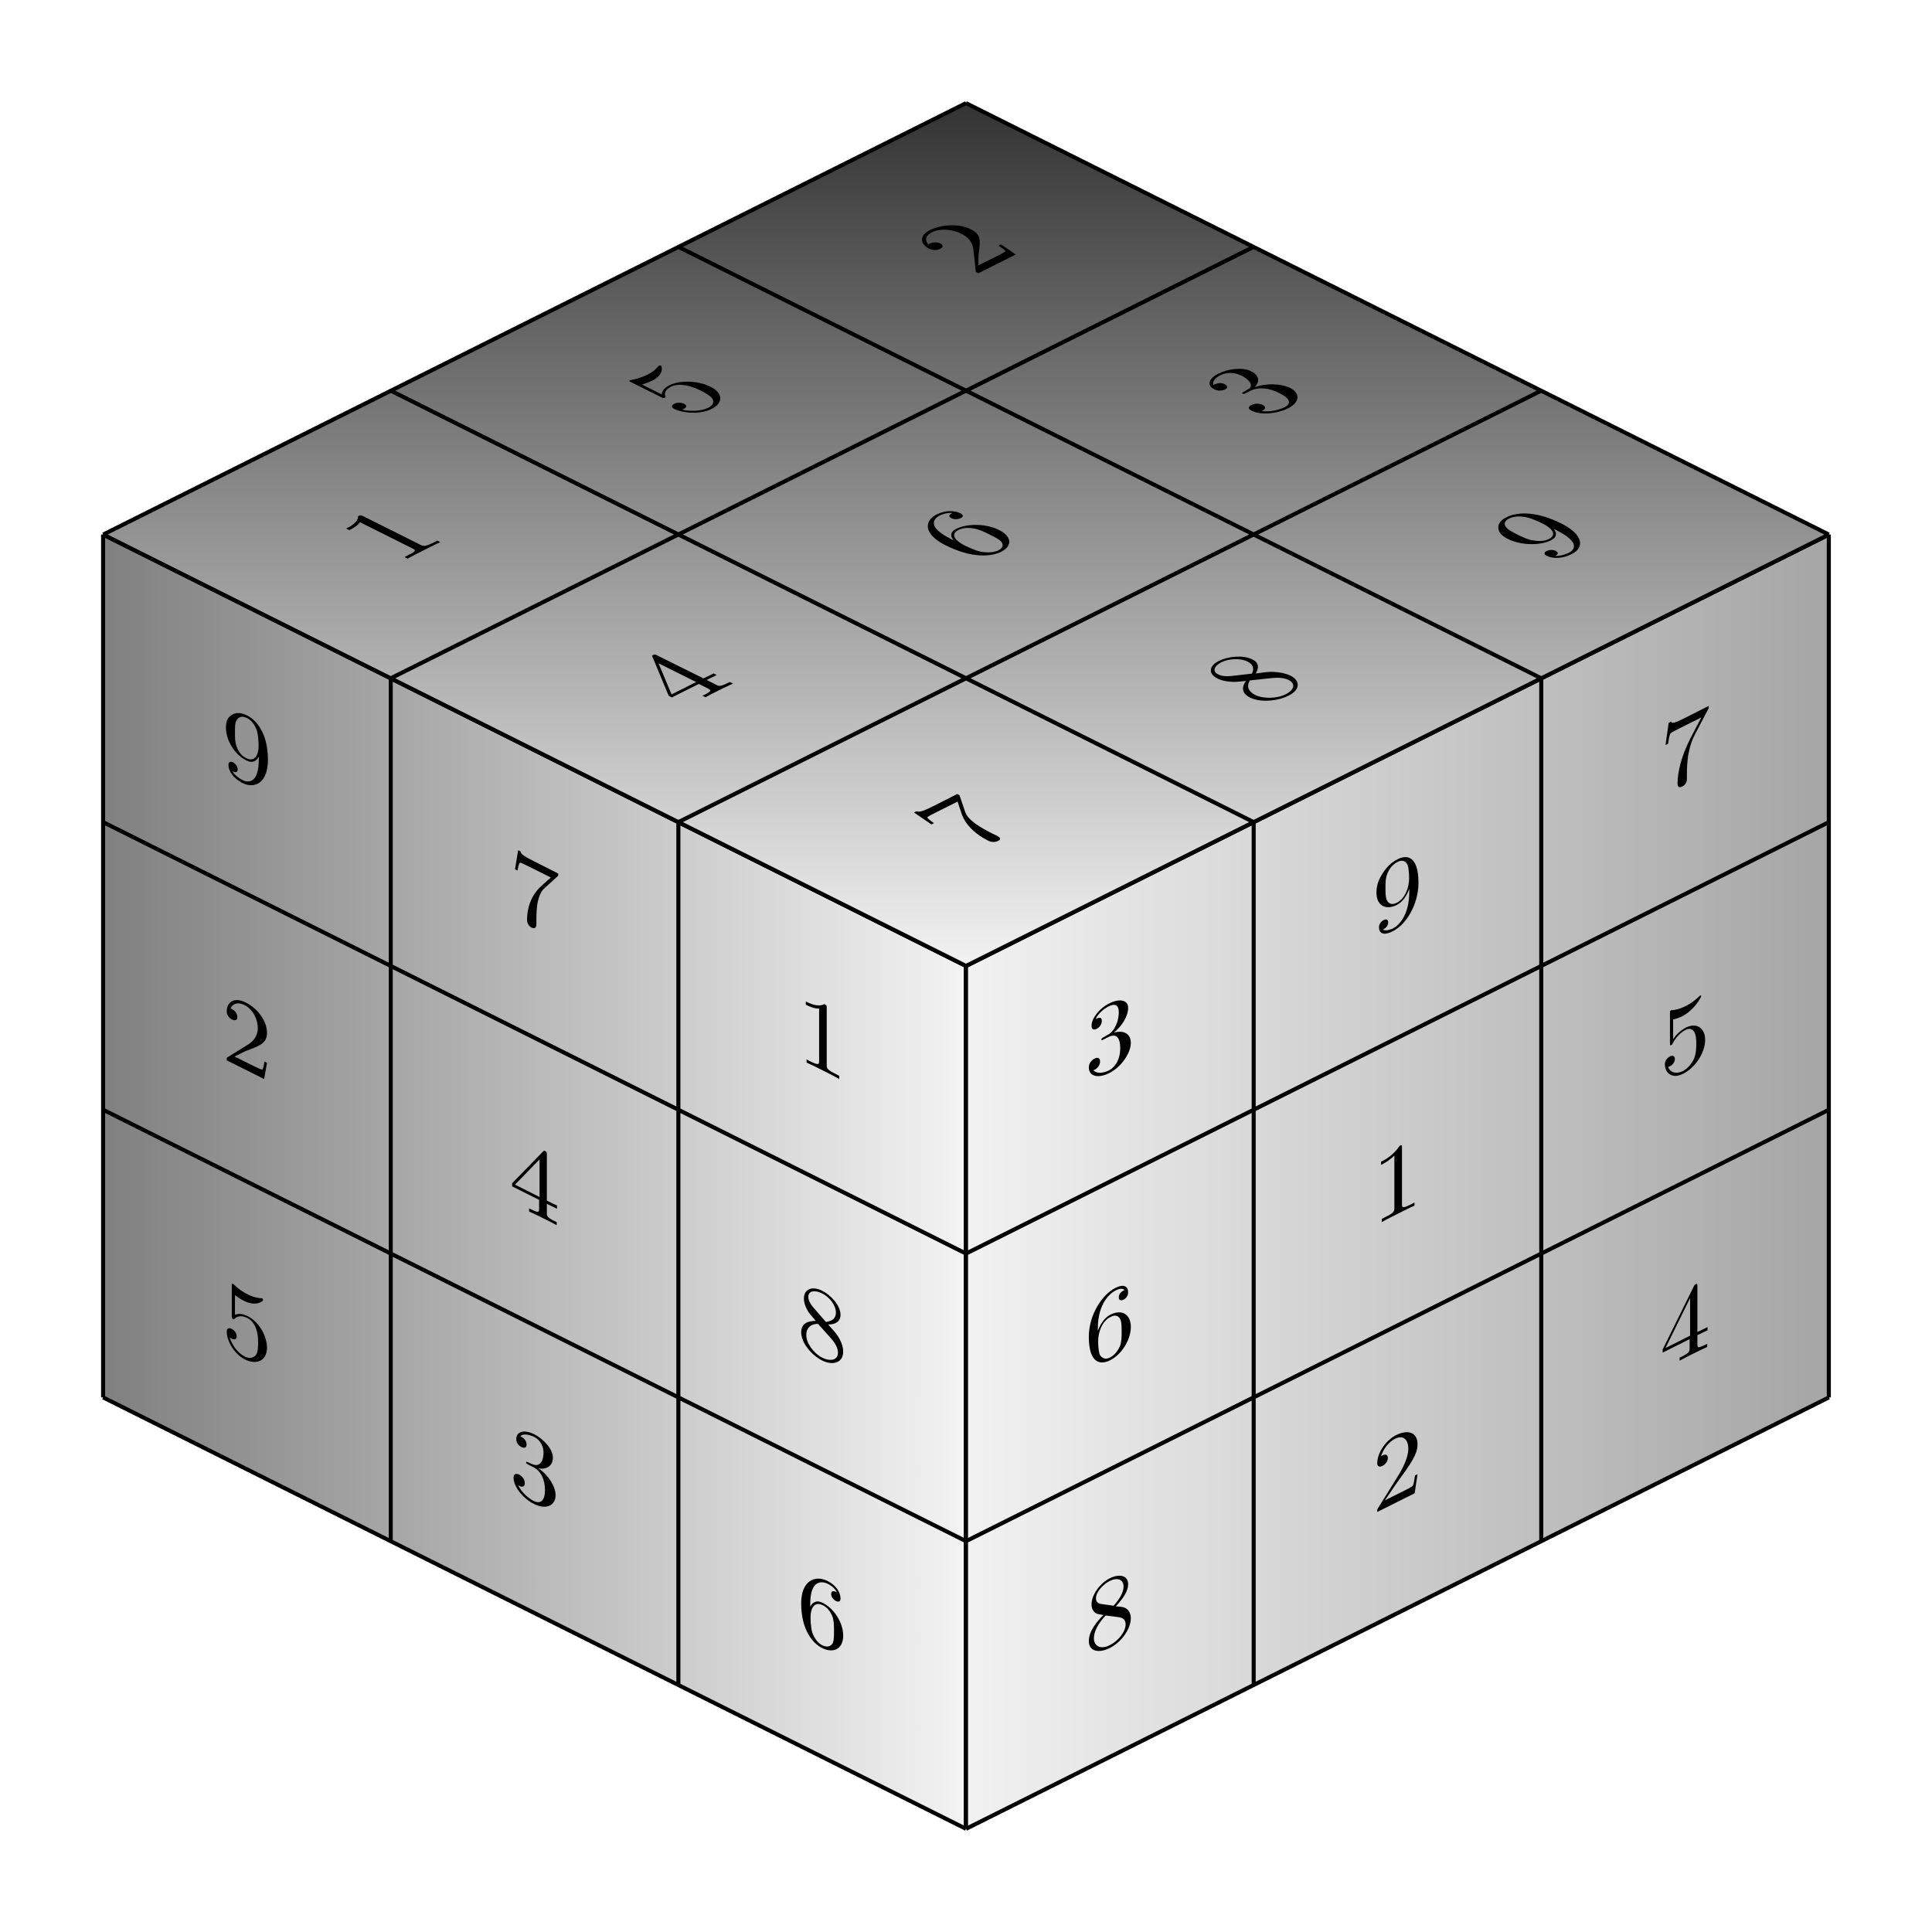 <?xml version="1.0" encoding="UTF-8"?>
<svg xmlns="http://www.w3.org/2000/svg" xmlns:xlink="http://www.w3.org/1999/xlink" width="190.402pt" height="190.397pt" viewBox="0 0 190.402 190.397" version="1.1">
<defs>
<g>
<symbol overflow="visible" id="glyph0-0">
<path style="stroke:none;" d=""/>
</symbol>
<symbol overflow="visible" id="glyph0-1">
<path style="stroke:none;" d="M 3.656 -1.328 L 3.656 -1.016 C 3.656 1.297 2.625 1.266 2.047 0.969 C 1.875 0.891 1.344 0.578 1.062 0.109 C 1.516 0.328 1.578 0.094 1.578 -0.078 C 1.578 -0.391 1.344 -0.656 1.125 -0.766 C 0.969 -0.844 0.672 -0.906 0.672 -0.531 C 0.672 0.141 1.203 0.828 2.047 1.266 C 3.344 1.906 4.562 1.141 4.562 -1 C 4.562 -3.672 3.406 -4.938 2.516 -5.391 C 1.969 -5.656 1.484 -5.719 1.062 -5.484 C 0.641 -5.234 0.422 -4.938 0.422 -4.188 C 0.422 -2.938 1.297 -1.516 2.422 -0.969 C 3.016 -0.656 3.422 -0.859 3.656 -1.328 Z M 2.422 -1.188 C 2.266 -1.266 1.797 -1.484 1.5 -2.266 C 1.312 -2.734 1.312 -3.234 1.312 -3.734 C 1.312 -4.266 1.312 -4.719 1.516 -4.984 C 1.781 -5.359 2.172 -5.297 2.516 -5.125 C 2.984 -4.891 3.312 -4.391 3.484 -3.859 C 3.594 -3.484 3.641 -2.828 3.641 -2.375 C 3.641 -1.562 3.297 -0.734 2.422 -1.188 Z M 2.422 -1.188 "/>
</symbol>
<symbol overflow="visible" id="glyph0-2">
<path style="stroke:none;" d="M 4.734 -3.688 C 4.828 -3.766 4.828 -3.781 4.828 -3.984 L 2.422 -5.203 C 1.203 -5.812 1.172 -5.938 1.125 -6.156 L 0.875 -6.281 L 0.562 -4.406 L 0.812 -4.281 C 0.844 -4.422 0.922 -5 1.062 -5.062 C 1.125 -5.078 1.906 -4.688 2.031 -4.625 L 4.094 -3.594 C 3.984 -3.5 3.203 -2.812 2.984 -2.594 C 2.078 -1.672 1.75 -0.469 1.75 0.547 C 1.75 0.641 1.75 1.109 2.203 1.344 C 2.672 1.562 2.672 1.094 2.672 1 L 2.672 0.484 C 2.672 -0.047 2.703 -0.594 2.781 -1.078 C 2.828 -1.281 2.969 -2.062 3.391 -2.469 Z M 4.734 -3.688 "/>
</symbol>
<symbol overflow="visible" id="glyph0-3">
<path style="stroke:none;" d="M 2.938 -4.906 C 2.938 -5.141 2.938 -5.172 2.703 -5.297 C 2.078 -4.938 1.203 -5.391 0.875 -5.547 L 0.875 -5.234 C 1.094 -5.125 1.672 -4.828 2.188 -4.844 L 2.188 0.312 C 2.188 0.656 2.172 0.766 1.266 0.328 L 0.953 0.156 L 0.953 0.469 C 1.297 0.625 2.172 1.047 2.562 1.25 C 2.969 1.453 3.828 1.891 4.172 2.094 L 4.172 1.781 L 3.859 1.609 C 2.969 1.172 2.938 1.047 2.938 0.688 Z M 2.938 -4.906 "/>
</symbol>
<symbol overflow="visible" id="glyph0-4">
<path style="stroke:none;" d="M 1.266 -0.125 L 2.312 -0.641 C 3.875 -1.219 4.469 -1.469 4.469 -2.469 C 4.469 -3.594 3.578 -4.859 2.359 -5.453 C 1.234 -6.031 0.5 -5.469 0.5 -4.578 C 0.5 -4.031 1 -3.781 1.016 -3.766 C 1.203 -3.688 1.547 -3.609 1.547 -4.016 C 1.547 -4.281 1.375 -4.625 1.016 -4.797 C 0.938 -4.844 0.922 -4.844 0.875 -4.875 C 1.125 -5.391 1.656 -5.5 2.234 -5.203 C 3.141 -4.75 3.562 -3.734 3.562 -2.922 C 3.562 -2.109 3.078 -1.578 2.516 -1.25 L 0.594 -0.062 C 0.5 -0.016 0.5 0 0.5 0.25 L 4.188 2.094 L 4.469 0.5 L 4.219 0.375 C 4.172 0.656 4.109 1.047 4.016 1.156 C 3.938 1.203 3.281 0.875 3.062 0.766 Z M 1.266 -0.125 "/>
</symbol>
<symbol overflow="visible" id="glyph0-5">
<path style="stroke:none;" d="M 2.938 -0.172 L 2.938 0.703 C 2.938 1.047 2.906 1.141 2.172 0.766 L 1.953 0.672 L 1.953 0.984 C 2.375 1.156 2.891 1.422 3.312 1.625 C 3.734 1.828 4.25 2.094 4.672 2.328 L 4.672 2.016 L 4.453 1.922 C 3.719 1.547 3.703 1.438 3.703 1.094 L 3.703 0.219 L 4.703 0.703 L 4.703 0.391 L 3.703 -0.094 L 3.703 -4.625 C 3.703 -4.812 3.703 -4.891 3.531 -4.984 C 3.453 -5.031 3.422 -5.031 3.344 -4.953 L 0.281 -1.812 L 0.281 -1.5 Z M 2.984 -0.453 L 0.562 -1.672 L 2.984 -4.156 Z M 2.984 -0.453 "/>
</symbol>
<symbol overflow="visible" id="glyph0-6">
<path style="stroke:none;" d="M 1.625 -3.734 C 1.156 -4.281 1.125 -4.625 1.125 -4.797 C 1.125 -5.391 1.781 -5.484 2.484 -5.125 C 3.219 -4.766 3.844 -3.953 3.844 -3.234 C 3.844 -2.656 3.453 -2.391 2.859 -2.312 Z M 3.078 -2.062 C 3.797 -2.062 4.297 -2.344 4.297 -3.016 C 4.297 -3.922 3.391 -4.938 2.484 -5.391 C 1.5 -5.891 0.688 -5.547 0.688 -4.625 C 0.688 -4.438 0.719 -3.984 1.125 -3.312 C 1.234 -3.141 1.609 -2.719 1.859 -2.422 C 1.266 -2.406 0.422 -2.297 0.422 -1.297 C 0.422 -0.25 1.438 0.953 2.484 1.484 C 3.609 2.031 4.562 1.672 4.562 0.609 C 4.562 0.25 4.438 -0.266 4.062 -0.875 C 3.875 -1.172 3.719 -1.359 3.078 -2.062 Z M 2.078 -2.125 L 3.312 -0.75 C 3.594 -0.422 4.047 0.109 4.047 0.719 C 4.047 1.453 3.312 1.609 2.484 1.203 C 1.641 0.766 0.922 -0.219 0.922 -1.031 C 0.922 -1.609 1.234 -2.109 2.078 -2.125 Z M 2.078 -2.125 "/>
</symbol>
<symbol overflow="visible" id="glyph0-7">
<path style="stroke:none;" d="M 4.469 0.219 C 4.469 -0.938 3.656 -2.344 2.578 -2.875 C 2.094 -3.125 1.672 -3.172 1.312 -3.016 L 1.312 -4.953 C 1.516 -4.812 1.844 -4.562 2.172 -4.406 C 3.375 -3.797 4.078 -4.344 4.078 -4.469 C 4.078 -4.531 4.047 -4.609 3.984 -4.656 C 3.969 -4.656 3.953 -4.656 3.906 -4.656 C 3.703 -4.656 3.219 -4.703 2.562 -5.031 C 2.156 -5.234 1.688 -5.531 1.234 -5.969 C 1.141 -6.047 1.125 -6.062 1.109 -6.078 C 1 -6.125 1 -6.031 1 -5.875 L 1 -2.938 C 1 -2.75 1 -2.672 1.141 -2.594 C 1.219 -2.562 1.234 -2.609 1.266 -2.625 C 1.391 -2.734 1.75 -3.094 2.562 -2.688 C 3.078 -2.438 3.328 -1.859 3.406 -1.609 C 3.562 -1.172 3.594 -0.766 3.594 -0.281 C 3.594 0.062 3.594 0.672 3.359 0.969 C 3.109 1.234 2.734 1.328 2.281 1.094 C 1.547 0.734 1 -0.094 0.812 -0.766 C 0.859 -0.75 0.875 -0.719 1 -0.656 C 1.312 -0.5 1.484 -0.656 1.484 -0.906 C 1.484 -1.156 1.312 -1.469 1 -1.625 C 0.859 -1.703 0.5 -1.812 0.5 -1.359 C 0.5 -0.5 1.188 0.828 2.312 1.391 C 3.453 1.953 4.469 1.5 4.469 0.219 Z M 4.469 0.219 "/>
</symbol>
<symbol overflow="visible" id="glyph0-8">
<path style="stroke:none;" d="M 2.891 -2.062 C 3.703 -1.906 4.297 -2.328 4.297 -3.125 C 4.297 -3.938 3.406 -4.938 2.453 -5.422 C 1.438 -5.922 0.688 -5.688 0.688 -4.938 C 0.688 -4.594 0.906 -4.297 1.203 -4.156 C 1.516 -4 1.703 -4.125 1.703 -4.422 C 1.703 -4.906 1.234 -5.156 1.094 -5.219 C 1.391 -5.547 2.047 -5.344 2.422 -5.172 C 2.828 -4.969 3.375 -4.484 3.375 -3.594 C 3.375 -3.469 3.359 -2.906 3.094 -2.594 C 2.797 -2.266 2.453 -2.391 2.203 -2.5 C 2.125 -2.531 1.891 -2.641 1.812 -2.672 C 1.734 -2.719 1.656 -2.734 1.656 -2.625 C 1.656 -2.531 1.734 -2.5 1.906 -2.406 L 2.344 -2.188 C 3.156 -1.781 3.516 -0.906 3.516 0.078 C 3.516 1.422 2.844 1.375 2.406 1.156 C 1.969 0.938 1.234 0.375 0.875 -0.391 C 1.234 -0.156 1.531 -0.219 1.531 -0.594 C 1.531 -0.969 1.266 -1.281 0.984 -1.438 C 0.734 -1.547 0.422 -1.578 0.422 -1.141 C 0.422 -0.234 1.344 0.906 2.438 1.453 C 3.641 2.062 4.562 1.594 4.562 0.594 C 4.562 -0.234 3.922 -1.328 2.891 -2.062 Z M 2.891 -2.062 "/>
</symbol>
<symbol overflow="visible" id="glyph0-9">
<path style="stroke:none;" d="M 1.312 -2.609 L 1.312 -2.859 C 1.312 -5.375 2.562 -5.094 3.062 -4.844 C 3.297 -4.719 3.719 -4.469 3.938 -4.016 C 3.781 -4.094 3.375 -4.297 3.375 -3.844 C 3.375 -3.531 3.641 -3.266 3.844 -3.156 C 4.016 -3.078 4.297 -3.016 4.297 -3.406 C 4.297 -4 3.875 -4.703 3.031 -5.125 C 1.766 -5.766 0.422 -5.141 0.422 -2.938 C 0.422 -0.281 1.578 1.031 2.5 1.484 C 3.609 2.031 4.562 1.562 4.562 0.25 C 4.562 -1.016 3.656 -2.422 2.562 -2.969 C 1.891 -3.312 1.516 -2.984 1.312 -2.609 Z M 2.5 1.203 C 1.875 0.891 1.578 0.141 1.516 -0.047 C 1.344 -0.609 1.344 -1.406 1.344 -1.578 C 1.344 -2.344 1.656 -3.188 2.562 -2.734 C 2.719 -2.656 3.172 -2.422 3.484 -1.672 C 3.656 -1.219 3.656 -0.703 3.656 -0.219 C 3.656 0.266 3.656 0.766 3.5 1.047 C 3.188 1.484 2.719 1.312 2.5 1.203 Z M 2.5 1.203 "/>
</symbol>
<symbol overflow="visible" id="glyph1-0">
<path style="stroke:none;" d=""/>
</symbol>
<symbol overflow="visible" id="glyph1-1">
<path style="stroke:none;" d="M 2.891 -4.969 C 3.703 -5.625 4.297 -6.609 4.297 -7.406 C 4.297 -8.219 3.406 -8.344 2.453 -7.859 C 1.438 -7.359 0.688 -6.375 0.688 -5.625 C 0.688 -5.281 0.906 -5.203 1.203 -5.344 C 1.516 -5.5 1.703 -5.844 1.703 -6.141 C 1.703 -6.625 1.234 -6.375 1.094 -6.312 C 1.391 -6.953 2.047 -7.406 2.422 -7.578 C 2.828 -7.781 3.375 -7.859 3.375 -6.969 C 3.375 -6.844 3.359 -6.25 3.094 -5.688 C 2.797 -5.047 2.453 -4.828 2.203 -4.719 C 2.125 -4.656 1.891 -4.516 1.812 -4.484 C 1.734 -4.438 1.656 -4.391 1.656 -4.281 C 1.656 -4.188 1.734 -4.219 1.906 -4.312 L 2.344 -4.531 C 3.156 -4.938 3.516 -4.438 3.516 -3.453 C 3.516 -2.109 2.844 -1.469 2.406 -1.25 C 1.969 -1.031 1.234 -0.844 0.875 -1.266 C 1.234 -1.375 1.531 -1.75 1.531 -2.125 C 1.531 -2.5 1.266 -2.562 0.984 -2.406 C 0.734 -2.297 0.422 -1.984 0.422 -1.547 C 0.422 -0.641 1.344 -0.438 2.438 -0.984 C 3.641 -1.594 4.562 -2.969 4.562 -3.969 C 4.562 -4.797 3.922 -5.266 2.891 -4.969 Z M 2.891 -4.969 "/>
</symbol>
<symbol overflow="visible" id="glyph1-2">
<path style="stroke:none;" d="M 3.656 -4.984 L 3.656 -4.672 C 3.656 -2.359 2.625 -1.359 2.047 -1.062 C 1.875 -0.984 1.344 -0.766 1.062 -0.953 C 1.516 -1.172 1.578 -1.5 1.578 -1.672 C 1.578 -1.984 1.344 -2 1.125 -1.891 C 0.969 -1.812 0.672 -1.562 0.672 -1.188 C 0.672 -0.516 1.203 -0.359 2.047 -0.797 C 3.344 -1.438 4.562 -3.422 4.562 -5.562 C 4.562 -8.234 3.406 -8.344 2.516 -7.891 C 1.969 -7.625 1.484 -7.188 1.062 -6.547 C 0.641 -5.891 0.422 -5.344 0.422 -4.594 C 0.422 -3.344 1.297 -2.828 2.422 -3.375 C 3.016 -3.688 3.422 -4.297 3.656 -4.984 Z M 2.422 -3.594 C 2.266 -3.516 1.797 -3.297 1.5 -3.766 C 1.312 -4.047 1.312 -4.547 1.312 -5.047 C 1.312 -5.578 1.312 -6.031 1.516 -6.516 C 1.781 -7.141 2.172 -7.453 2.516 -7.625 C 2.984 -7.859 3.312 -7.703 3.484 -7.328 C 3.594 -7.078 3.641 -6.453 3.641 -6 C 3.641 -5.188 3.297 -4.047 2.422 -3.594 Z M 2.422 -3.594 "/>
</symbol>
<symbol overflow="visible" id="glyph1-3">
<path style="stroke:none;" d="M 4.734 -8.438 C 4.828 -8.609 4.828 -8.625 4.828 -8.828 L 2.422 -7.609 C 1.203 -7 1.172 -7.125 1.125 -7.281 L 0.875 -7.156 L 0.562 -4.969 L 0.812 -5.094 C 0.844 -5.266 0.922 -5.938 1.062 -6.125 C 1.125 -6.203 1.906 -6.594 2.031 -6.656 L 4.094 -7.688 C 3.984 -7.469 3.203 -6 2.984 -5.562 C 2.078 -3.766 1.75 -2.219 1.75 -1.203 C 1.75 -1.109 1.75 -0.641 2.203 -0.875 C 2.672 -1.094 2.672 -1.562 2.672 -1.656 L 2.672 -2.172 C 2.672 -2.703 2.703 -3.281 2.781 -3.859 C 2.828 -4.094 2.969 -5.031 3.391 -5.875 Z M 4.734 -8.438 "/>
</symbol>
<symbol overflow="visible" id="glyph1-4">
<path style="stroke:none;" d="M 1.312 -3.922 L 1.312 -4.172 C 1.312 -6.688 2.562 -7.656 3.062 -7.906 C 3.297 -8.031 3.719 -8.188 3.938 -7.953 C 3.781 -7.875 3.375 -7.672 3.375 -7.219 C 3.375 -6.906 3.641 -6.891 3.844 -7 C 4.016 -7.078 4.297 -7.328 4.297 -7.719 C 4.297 -8.312 3.875 -8.578 3.031 -8.156 C 1.766 -7.516 0.422 -5.547 0.422 -3.344 C 0.422 -0.688 1.578 -0.562 2.5 -1.016 C 3.609 -1.562 4.562 -3 4.562 -4.312 C 4.562 -5.578 3.656 -6.078 2.562 -5.531 C 1.891 -5.188 1.516 -4.484 1.312 -3.922 Z M 2.5 -1.297 C 1.875 -0.984 1.578 -1.453 1.516 -1.547 C 1.344 -1.953 1.344 -2.75 1.344 -2.922 C 1.344 -3.688 1.656 -4.844 2.562 -5.297 C 2.719 -5.375 3.172 -5.609 3.484 -5.141 C 3.656 -4.875 3.656 -4.359 3.656 -3.875 C 3.656 -3.391 3.656 -2.891 3.5 -2.453 C 3.188 -1.703 2.719 -1.406 2.5 -1.297 Z M 2.5 -1.297 "/>
</symbol>
<symbol overflow="visible" id="glyph1-5">
<path style="stroke:none;" d="M 2.938 -7.844 C 2.938 -8.078 2.938 -8.109 2.703 -7.984 C 2.078 -7.031 1.203 -6.578 0.875 -6.422 L 0.875 -6.109 C 1.094 -6.219 1.672 -6.516 2.188 -7.031 L 2.188 -1.875 C 2.188 -1.531 2.172 -1.391 1.266 -0.953 L 0.953 -0.781 L 0.953 -0.469 C 1.297 -0.688 2.172 -1.109 2.562 -1.312 C 2.969 -1.516 3.828 -1.953 4.172 -2.094 L 4.172 -2.406 L 3.859 -2.234 C 2.969 -1.797 2.938 -1.891 2.938 -2.25 Z M 2.938 -7.844 "/>
</symbol>
<symbol overflow="visible" id="glyph1-6">
<path style="stroke:none;" d="M 4.469 -4.25 C 4.469 -5.406 3.656 -6 2.578 -5.469 C 2.094 -5.219 1.672 -4.859 1.312 -4.328 L 1.312 -6.266 C 1.516 -6.312 1.844 -6.406 2.172 -6.562 C 3.375 -7.172 4.078 -8.438 4.078 -8.562 C 4.078 -8.625 4.047 -8.672 3.984 -8.625 C 3.969 -8.625 3.953 -8.625 3.906 -8.562 C 3.703 -8.375 3.219 -7.922 2.562 -7.594 C 2.156 -7.391 1.688 -7.219 1.234 -7.188 C 1.141 -7.203 1.125 -7.188 1.109 -7.172 C 1 -7.125 1 -7.031 1 -6.875 L 1 -3.938 C 1 -3.75 1 -3.672 1.141 -3.75 C 1.219 -3.781 1.234 -3.828 1.266 -3.906 C 1.391 -4.109 1.75 -4.844 2.562 -5.25 C 3.078 -5.5 3.328 -5.172 3.406 -5.016 C 3.562 -4.734 3.594 -4.359 3.594 -3.875 C 3.594 -3.531 3.594 -2.922 3.359 -2.375 C 3.109 -1.859 2.734 -1.422 2.281 -1.188 C 1.547 -0.828 1 -1.094 0.812 -1.578 C 0.859 -1.594 0.875 -1.594 1 -1.656 C 1.312 -1.812 1.484 -2.125 1.484 -2.375 C 1.484 -2.625 1.312 -2.781 1 -2.625 C 0.859 -2.547 0.5 -2.312 0.5 -1.859 C 0.5 -1 1.188 -0.359 2.312 -0.922 C 3.453 -1.484 4.469 -2.969 4.469 -4.25 Z M 4.469 -4.25 "/>
</symbol>
<symbol overflow="visible" id="glyph1-7">
<path style="stroke:none;" d="M 1.625 -5.359 C 1.156 -5.438 1.125 -5.75 1.125 -5.922 C 1.125 -6.516 1.781 -7.266 2.484 -7.625 C 3.219 -7.984 3.844 -7.797 3.844 -7.078 C 3.844 -6.5 3.453 -5.828 2.859 -5.188 Z M 3.078 -5.125 C 3.797 -5.875 4.297 -6.625 4.297 -7.297 C 4.297 -8.203 3.391 -8.344 2.484 -7.891 C 1.5 -7.391 0.688 -6.234 0.688 -5.312 C 0.688 -5.125 0.719 -4.703 1.125 -4.438 C 1.234 -4.359 1.609 -4.312 1.859 -4.266 C 1.266 -3.688 0.422 -2.703 0.422 -1.703 C 0.422 -0.656 1.438 -0.484 2.484 -1.016 C 3.609 -1.562 4.562 -2.891 4.562 -3.953 C 4.562 -4.312 4.438 -4.703 4.062 -4.938 C 3.875 -5.047 3.719 -5.078 3.078 -5.125 Z M 2.078 -4.219 L 3.312 -4.062 C 3.594 -4.016 4.047 -3.953 4.047 -3.344 C 4.047 -2.609 3.312 -1.703 2.484 -1.297 C 1.641 -0.859 0.922 -1.156 0.922 -1.969 C 0.922 -2.547 1.234 -3.328 2.078 -4.219 Z M 2.078 -4.219 "/>
</symbol>
<symbol overflow="visible" id="glyph1-8">
<path style="stroke:none;" d="M 1.266 -1.406 L 2.312 -2.953 C 3.875 -5.094 4.469 -5.938 4.469 -6.938 C 4.469 -8.062 3.578 -8.422 2.359 -7.828 C 1.234 -7.25 0.5 -5.969 0.5 -5.078 C 0.5 -4.531 1 -4.781 1.016 -4.797 C 1.203 -4.875 1.547 -5.172 1.547 -5.578 C 1.547 -5.844 1.375 -6 1.016 -5.828 C 0.938 -5.781 0.922 -5.781 0.875 -5.75 C 1.125 -6.516 1.656 -7.156 2.234 -7.453 C 3.141 -7.906 3.562 -7.297 3.562 -6.484 C 3.562 -5.672 3.078 -4.641 2.516 -3.75 L 0.594 -0.656 C 0.5 -0.516 0.5 -0.5 0.5 -0.25 L 4.188 -2.094 L 4.469 -3.969 L 4.219 -3.844 C 4.172 -3.531 4.109 -3.047 4.016 -2.844 C 3.938 -2.734 3.281 -2.406 3.062 -2.297 Z M 1.266 -1.406 "/>
</symbol>
<symbol overflow="visible" id="glyph1-9">
<path style="stroke:none;" d="M 2.938 -3.109 L 2.938 -2.234 C 2.938 -1.891 2.906 -1.766 2.172 -1.391 L 1.953 -1.297 L 1.953 -0.984 C 2.375 -1.219 2.891 -1.484 3.312 -1.688 C 3.734 -1.891 4.25 -2.156 4.672 -2.328 L 4.672 -2.641 L 4.453 -2.547 C 3.719 -2.172 3.703 -2.281 3.703 -2.625 L 3.703 -3.5 L 4.703 -3.984 L 4.703 -4.297 L 3.703 -3.812 L 3.703 -8.344 C 3.703 -8.531 3.703 -8.609 3.531 -8.516 C 3.453 -8.469 3.422 -8.469 3.344 -8.297 L 0.281 -2.094 L 0.281 -1.781 Z M 2.984 -3.453 L 0.562 -2.234 L 2.984 -7.156 Z M 2.984 -3.453 "/>
</symbol>
<symbol overflow="visible" id="glyph2-0">
<path style="stroke:none;" d=""/>
</symbol>
<symbol overflow="visible" id="glyph2-1">
<path style="stroke:none;" d="M -3.438 -4.656 C -3.672 -4.766 -3.703 -4.781 -3.938 -4.656 C -3.906 -4.047 -4.781 -3.594 -5.109 -3.438 L -4.797 -3.281 C -4.578 -3.391 -4 -3.688 -3.75 -4.062 L 1.406 -1.484 C 1.75 -1.312 1.859 -1.234 0.953 -0.797 L 0.641 -0.625 L 0.953 -0.469 C 1.266 -0.672 2.141 -1.094 2.531 -1.297 C 2.938 -1.5 3.797 -1.938 4.172 -2.094 L 3.859 -2.25 L 3.547 -2.078 C 2.656 -1.641 2.516 -1.672 2.156 -1.859 Z M -3.438 -4.656 "/>
</symbol>
<symbol overflow="visible" id="glyph2-2">
<path style="stroke:none;" d="M 1.297 -2.297 L 2.172 -1.859 C 2.516 -1.672 2.594 -1.609 1.859 -1.234 L 1.641 -1.141 L 1.953 -0.984 C 2.344 -1.203 2.859 -1.469 3.281 -1.672 C 3.703 -1.875 4.219 -2.141 4.672 -2.328 L 4.359 -2.484 L 4.141 -2.391 C 3.406 -2.016 3.281 -2.062 2.938 -2.25 L 2.062 -2.688 L 3.062 -3.172 L 2.75 -3.328 L 1.75 -2.844 L -2.781 -5.094 C -2.969 -5.203 -3.047 -5.234 -3.219 -5.141 C -3.297 -5.094 -3.328 -5.094 -3.281 -4.984 L -1.672 -1.125 L -1.359 -0.969 Z M 1.031 -2.484 L -1.391 -1.266 L -2.672 -4.328 Z M 1.031 -2.484 "/>
</symbol>
<symbol overflow="visible" id="glyph2-3">
<path style="stroke:none;" d="M -1.328 -5.406 C -1.359 -5.516 -1.375 -5.516 -1.578 -5.625 L -3.984 -4.406 C -5.203 -3.797 -5.359 -3.859 -5.594 -3.922 L -5.844 -3.797 L -4.125 -2.625 L -3.875 -2.75 C -4 -2.844 -4.547 -3.203 -4.531 -3.328 C -4.516 -3.391 -3.734 -3.781 -3.609 -3.844 L -1.547 -4.875 C -1.5 -4.734 -1.203 -3.797 -1.094 -3.516 C -0.641 -2.406 0.406 -1.547 1.422 -1.047 C 1.516 -0.984 1.984 -0.766 2.438 -1 C 2.906 -1.219 2.438 -1.438 2.344 -1.5 L 1.828 -1.75 C 1.297 -2.016 0.766 -2.312 0.312 -2.625 C 0.141 -2.75 -0.578 -3.25 -0.781 -3.797 Z M -1.328 -5.406 "/>
</symbol>
<symbol overflow="visible" id="glyph2-4">
<path style="stroke:none;" d="M 2.453 -3.234 C 1.297 -3.828 -0.516 -3.922 -1.594 -3.391 C -2.078 -3.141 -2.344 -2.859 -2.359 -2.484 L -4.297 -3.453 C -4.047 -3.531 -3.641 -3.672 -3.312 -3.828 C -2.109 -4.438 -2.312 -5.25 -2.438 -5.312 C -2.5 -5.344 -2.594 -5.344 -2.656 -5.297 C -2.672 -5.297 -2.688 -5.297 -2.703 -5.25 C -2.812 -5.125 -3.094 -4.766 -3.75 -4.438 C -4.156 -4.234 -4.688 -4.031 -5.344 -3.906 C -5.484 -3.891 -5.5 -3.875 -5.516 -3.859 C -5.625 -3.812 -5.531 -3.766 -5.375 -3.688 L -2.438 -2.219 C -2.25 -2.125 -2.172 -2.094 -2.031 -2.172 C -1.953 -2.203 -1.984 -2.219 -2 -2.281 C -2.031 -2.406 -2.219 -2.859 -1.406 -3.266 C -0.891 -3.516 -0.188 -3.406 0.094 -3.359 C 0.609 -3.25 1.031 -3.078 1.516 -2.844 C 1.859 -2.656 2.469 -2.359 2.656 -2.016 C 2.797 -1.703 2.688 -1.406 2.234 -1.172 C 1.5 -0.812 0.406 -0.797 -0.359 -0.984 C -0.312 -1 -0.281 -1.016 -0.156 -1.078 C 0.156 -1.234 0.094 -1.438 -0.156 -1.562 C -0.406 -1.672 -0.812 -1.719 -1.125 -1.562 C -1.266 -1.484 -1.562 -1.281 -1.109 -1.047 C -0.25 -0.625 1.422 -0.484 2.547 -1.047 C 3.688 -1.609 3.734 -2.594 2.453 -3.234 Z M 2.453 -3.234 "/>
</symbol>
<symbol overflow="visible" id="glyph2-5">
<path style="stroke:none;" d="M -1.953 -2.297 L -2.203 -2.406 C -4.719 -3.672 -3.812 -4.469 -3.312 -4.719 C -3.078 -4.844 -2.609 -5.016 -2.047 -4.969 C -2.203 -4.891 -2.609 -4.688 -2.156 -4.453 C -1.844 -4.297 -1.438 -4.359 -1.234 -4.469 C -1.062 -4.547 -0.875 -4.734 -1.266 -4.938 C -1.859 -5.234 -2.766 -5.25 -3.609 -4.828 C -4.875 -4.188 -4.922 -2.875 -2.719 -1.781 C -0.062 -0.453 1.812 -0.688 2.734 -1.141 C 3.844 -1.688 3.844 -2.641 2.531 -3.297 C 1.266 -3.938 -0.594 -3.953 -1.688 -3.406 C -2.359 -3.062 -2.219 -2.625 -1.953 -2.297 Z M 2.453 -1.281 C 1.828 -0.969 0.922 -1.125 0.719 -1.156 C 0.062 -1.312 -0.734 -1.719 -0.906 -1.797 C -1.672 -2.188 -2.359 -2.844 -1.453 -3.297 C -1.297 -3.375 -0.844 -3.609 0.078 -3.438 C 0.609 -3.344 1.125 -3.094 1.609 -2.844 C 2.094 -2.609 2.594 -2.359 2.797 -2.094 C 3.078 -1.641 2.672 -1.391 2.453 -1.281 Z M 2.453 -1.281 "/>
</symbol>
<symbol overflow="visible" id="glyph2-6">
<path style="stroke:none;" d="M -2.922 -3.078 C -3.703 -3 -4.062 -3.156 -4.234 -3.25 C -4.828 -3.547 -4.594 -4.078 -3.891 -4.438 C -3.156 -4.797 -2.031 -4.859 -1.312 -4.5 C -0.734 -4.203 -0.656 -3.766 -0.891 -3.312 Z M -0.516 -3.328 C -0.172 -3.891 -0.188 -4.391 -0.859 -4.719 C -1.766 -5.172 -3.25 -5.016 -4.156 -4.562 C -5.141 -4.062 -5.203 -3.281 -4.281 -2.828 C -4.094 -2.734 -3.625 -2.531 -2.75 -2.5 C -2.516 -2.484 -1.906 -2.547 -1.484 -2.594 C -1.781 -2.156 -2.078 -1.453 -1.078 -0.953 C -0.031 -0.438 1.672 -0.609 2.719 -1.141 C 3.844 -1.688 3.953 -2.594 2.891 -3.125 C 2.531 -3.297 1.953 -3.453 1.156 -3.484 C 0.766 -3.5 0.5 -3.469 -0.516 -3.328 Z M -1.094 -2.641 L 0.906 -2.859 C 1.375 -2.906 2.125 -2.984 2.734 -2.688 C 3.469 -2.312 3.266 -1.688 2.438 -1.281 C 1.594 -0.844 0.234 -0.812 -0.578 -1.219 C -1.156 -1.516 -1.484 -1.969 -1.094 -2.641 Z M -1.094 -2.641 "/>
</symbol>
<symbol overflow="visible" id="glyph2-7">
<path style="stroke:none;" d="M 0.5 -1.031 L 0.516 -2.062 C 0.719 -3.516 0.766 -4.094 -0.234 -4.578 C -1.359 -5.156 -3.062 -5.094 -4.281 -4.5 C -5.406 -3.922 -5.219 -3.109 -4.328 -2.656 C -3.781 -2.391 -3.281 -2.641 -3.266 -2.656 C -3.078 -2.734 -2.844 -2.969 -3.25 -3.188 C -3.516 -3.312 -3.938 -3.344 -4.297 -3.172 C -4.375 -3.125 -4.391 -3.125 -4.438 -3.094 C -4.828 -3.547 -4.672 -3.984 -4.094 -4.281 C -3.188 -4.734 -1.953 -4.547 -1.141 -4.125 C -0.328 -3.734 -0.031 -3.094 0.016 -2.5 L 0.234 -0.484 C 0.234 -0.375 0.25 -0.375 0.5 -0.25 L 4.188 -2.094 L 2.734 -3.094 L 2.484 -2.969 C 2.734 -2.812 3.109 -2.547 3.172 -2.422 C 3.172 -2.359 2.516 -2.031 2.297 -1.922 Z M 0.5 -1.031 "/>
</symbol>
<symbol overflow="visible" id="glyph2-8">
<path style="stroke:none;" d="M -0.625 -3.203 C -0.062 -3.75 -0.172 -4.375 -0.969 -4.766 C -1.781 -5.188 -3.234 -5.016 -4.188 -4.531 C -5.203 -4.031 -5.344 -3.359 -4.594 -2.984 C -4.25 -2.812 -3.844 -2.828 -3.547 -2.969 C -3.234 -3.125 -3.281 -3.344 -3.578 -3.5 C -4.062 -3.734 -4.531 -3.484 -4.672 -3.422 C -4.859 -3.828 -4.328 -4.219 -3.953 -4.391 C -3.547 -4.594 -2.797 -4.766 -1.906 -4.328 C -1.781 -4.266 -1.219 -3.953 -1.047 -3.609 C -0.859 -3.219 -1.156 -3.031 -1.406 -2.922 C -1.469 -2.859 -1.688 -2.734 -1.766 -2.703 C -1.844 -2.656 -1.906 -2.609 -1.797 -2.562 C -1.703 -2.5 -1.625 -2.531 -1.453 -2.625 L -1.016 -2.844 C -0.203 -3.25 0.844 -3.109 1.828 -2.609 C 3.172 -1.938 2.797 -1.453 2.359 -1.234 C 1.922 -1.016 1 -0.719 0.047 -0.844 C 0.469 -1 0.547 -1.25 0.172 -1.453 C -0.203 -1.625 -0.656 -1.594 -0.938 -1.438 C -1.188 -1.328 -1.359 -1.094 -0.922 -0.875 C -0.016 -0.422 1.578 -0.562 2.672 -1.109 C 3.875 -1.719 3.875 -2.625 2.875 -3.125 C 2.047 -3.531 0.625 -3.625 -0.625 -3.203 Z M -0.625 -3.203 "/>
</symbol>
<symbol overflow="visible" id="glyph2-9">
<path style="stroke:none;" d="M 0.5 -3.406 L 0.812 -3.25 C 3.125 -2.094 2.578 -1.344 2 -1.047 C 1.828 -0.969 1.25 -0.719 0.641 -0.734 C 1.094 -0.953 0.875 -1.141 0.703 -1.234 C 0.391 -1.391 0.016 -1.328 -0.203 -1.219 C -0.359 -1.141 -0.562 -0.953 -0.188 -0.75 C 0.484 -0.422 1.438 -0.484 2.281 -0.922 C 3.578 -1.562 3.422 -2.844 1.281 -3.922 C -1.391 -5.266 -3.234 -5.016 -4.125 -4.562 C -4.672 -4.297 -4.969 -3.953 -4.953 -3.531 C -4.922 -3.109 -4.719 -2.766 -3.969 -2.391 C -2.719 -1.781 -0.875 -1.734 0.25 -2.281 C 0.844 -2.594 0.844 -3.016 0.5 -3.406 Z M 0.031 -2.406 C -0.125 -2.328 -0.594 -2.109 -1.516 -2.266 C -2.078 -2.344 -2.578 -2.609 -3.078 -2.844 C -3.609 -3.125 -4.062 -3.344 -4.234 -3.641 C -4.469 -4.016 -4.203 -4.266 -3.859 -4.438 C -3.391 -4.672 -2.734 -4.672 -2.109 -4.531 C -1.688 -4.438 -1 -4.141 -0.547 -3.906 C 0.266 -3.5 0.906 -2.859 0.031 -2.406 Z M 0.031 -2.406 "/>
</symbol>
</g>
<clipPath id="clip1">
  <path d="M 10 52 L 96 52 L 96 181 L 10 181 Z M 10 52 "/>
</clipPath>
<clipPath id="clip2">
  <path d="M 10.16 137.715 L 10.16 52.676 L 95.203 95.195 L 95.203 180.234 Z M 10.16 137.715 "/>
</clipPath>
<linearGradient id="linear0" gradientUnits="userSpaceOnUse" x1="0" y1="25.003" x2="0" y2="74.997" gradientTransform="matrix(0,-2.552,-1.701,0,137.732,244.03)">
<stop offset="0" style="stop-color:rgb(94.997%,94.997%,94.997%);stop-opacity:1;"/>
<stop offset="0.008" style="stop-color:rgb(94.821%,94.821%,94.821%);stop-opacity:1;"/>
<stop offset="0.016" style="stop-color:rgb(94.469%,94.469%,94.469%);stop-opacity:1;"/>
<stop offset="0.023" style="stop-color:rgb(94.118%,94.118%,94.118%);stop-opacity:1;"/>
<stop offset="0.031" style="stop-color:rgb(93.767%,93.767%,93.767%);stop-opacity:1;"/>
<stop offset="0.039" style="stop-color:rgb(93.414%,93.414%,93.414%);stop-opacity:1;"/>
<stop offset="0.047" style="stop-color:rgb(93.063%,93.063%,93.063%);stop-opacity:1;"/>
<stop offset="0.055" style="stop-color:rgb(92.712%,92.712%,92.712%);stop-opacity:1;"/>
<stop offset="0.062" style="stop-color:rgb(92.36%,92.36%,92.36%);stop-opacity:1;"/>
<stop offset="0.07" style="stop-color:rgb(92.009%,92.009%,92.009%);stop-opacity:1;"/>
<stop offset="0.078" style="stop-color:rgb(91.656%,91.656%,91.656%);stop-opacity:1;"/>
<stop offset="0.086" style="stop-color:rgb(91.306%,91.306%,91.306%);stop-opacity:1;"/>
<stop offset="0.094" style="stop-color:rgb(90.955%,90.955%,90.955%);stop-opacity:1;"/>
<stop offset="0.102" style="stop-color:rgb(90.602%,90.602%,90.602%);stop-opacity:1;"/>
<stop offset="0.109" style="stop-color:rgb(90.251%,90.251%,90.251%);stop-opacity:1;"/>
<stop offset="0.117" style="stop-color:rgb(89.9%,89.9%,89.9%);stop-opacity:1;"/>
<stop offset="0.125" style="stop-color:rgb(89.548%,89.548%,89.548%);stop-opacity:1;"/>
<stop offset="0.133" style="stop-color:rgb(89.197%,89.197%,89.197%);stop-opacity:1;"/>
<stop offset="0.141" style="stop-color:rgb(88.844%,88.844%,88.844%);stop-opacity:1;"/>
<stop offset="0.148" style="stop-color:rgb(88.493%,88.493%,88.493%);stop-opacity:1;"/>
<stop offset="0.156" style="stop-color:rgb(88.142%,88.142%,88.142%);stop-opacity:1;"/>
<stop offset="0.164" style="stop-color:rgb(87.79%,87.79%,87.79%);stop-opacity:1;"/>
<stop offset="0.172" style="stop-color:rgb(87.439%,87.439%,87.439%);stop-opacity:1;"/>
<stop offset="0.18" style="stop-color:rgb(87.086%,87.086%,87.086%);stop-opacity:1;"/>
<stop offset="0.188" style="stop-color:rgb(86.736%,86.736%,86.736%);stop-opacity:1;"/>
<stop offset="0.195" style="stop-color:rgb(86.385%,86.385%,86.385%);stop-opacity:1;"/>
<stop offset="0.203" style="stop-color:rgb(86.032%,86.032%,86.032%);stop-opacity:1;"/>
<stop offset="0.211" style="stop-color:rgb(85.681%,85.681%,85.681%);stop-opacity:1;"/>
<stop offset="0.219" style="stop-color:rgb(85.33%,85.33%,85.33%);stop-opacity:1;"/>
<stop offset="0.227" style="stop-color:rgb(84.978%,84.978%,84.978%);stop-opacity:1;"/>
<stop offset="0.234" style="stop-color:rgb(84.627%,84.627%,84.627%);stop-opacity:1;"/>
<stop offset="0.242" style="stop-color:rgb(84.274%,84.274%,84.274%);stop-opacity:1;"/>
<stop offset="0.25" style="stop-color:rgb(83.923%,83.923%,83.923%);stop-opacity:1;"/>
<stop offset="0.258" style="stop-color:rgb(83.572%,83.572%,83.572%);stop-opacity:1;"/>
<stop offset="0.266" style="stop-color:rgb(83.22%,83.22%,83.22%);stop-opacity:1;"/>
<stop offset="0.273" style="stop-color:rgb(82.869%,82.869%,82.869%);stop-opacity:1;"/>
<stop offset="0.281" style="stop-color:rgb(82.518%,82.518%,82.518%);stop-opacity:1;"/>
<stop offset="0.289" style="stop-color:rgb(82.166%,82.166%,82.166%);stop-opacity:1;"/>
<stop offset="0.297" style="stop-color:rgb(81.815%,81.815%,81.815%);stop-opacity:1;"/>
<stop offset="0.305" style="stop-color:rgb(81.462%,81.462%,81.462%);stop-opacity:1;"/>
<stop offset="0.312" style="stop-color:rgb(81.111%,81.111%,81.111%);stop-opacity:1;"/>
<stop offset="0.32" style="stop-color:rgb(80.76%,80.76%,80.76%);stop-opacity:1;"/>
<stop offset="0.328" style="stop-color:rgb(80.408%,80.408%,80.408%);stop-opacity:1;"/>
<stop offset="0.336" style="stop-color:rgb(80.057%,80.057%,80.057%);stop-opacity:1;"/>
<stop offset="0.344" style="stop-color:rgb(79.704%,79.704%,79.704%);stop-opacity:1;"/>
<stop offset="0.352" style="stop-color:rgb(79.353%,79.353%,79.353%);stop-opacity:1;"/>
<stop offset="0.359" style="stop-color:rgb(79.002%,79.002%,79.002%);stop-opacity:1;"/>
<stop offset="0.367" style="stop-color:rgb(78.65%,78.65%,78.65%);stop-opacity:1;"/>
<stop offset="0.375" style="stop-color:rgb(78.299%,78.299%,78.299%);stop-opacity:1;"/>
<stop offset="0.383" style="stop-color:rgb(77.948%,77.948%,77.948%);stop-opacity:1;"/>
<stop offset="0.391" style="stop-color:rgb(77.596%,77.596%,77.596%);stop-opacity:1;"/>
<stop offset="0.398" style="stop-color:rgb(77.245%,77.245%,77.245%);stop-opacity:1;"/>
<stop offset="0.406" style="stop-color:rgb(76.892%,76.892%,76.892%);stop-opacity:1;"/>
<stop offset="0.414" style="stop-color:rgb(76.541%,76.541%,76.541%);stop-opacity:1;"/>
<stop offset="0.422" style="stop-color:rgb(76.19%,76.19%,76.19%);stop-opacity:1;"/>
<stop offset="0.43" style="stop-color:rgb(75.838%,75.838%,75.838%);stop-opacity:1;"/>
<stop offset="0.438" style="stop-color:rgb(75.487%,75.487%,75.487%);stop-opacity:1;"/>
<stop offset="0.445" style="stop-color:rgb(75.134%,75.134%,75.134%);stop-opacity:1;"/>
<stop offset="0.453" style="stop-color:rgb(74.783%,74.783%,74.783%);stop-opacity:1;"/>
<stop offset="0.461" style="stop-color:rgb(74.432%,74.432%,74.432%);stop-opacity:1;"/>
<stop offset="0.469" style="stop-color:rgb(74.08%,74.08%,74.08%);stop-opacity:1;"/>
<stop offset="0.477" style="stop-color:rgb(73.729%,73.729%,73.729%);stop-opacity:1;"/>
<stop offset="0.484" style="stop-color:rgb(73.378%,73.378%,73.378%);stop-opacity:1;"/>
<stop offset="0.492" style="stop-color:rgb(73.026%,73.026%,73.026%);stop-opacity:1;"/>
<stop offset="0.5" style="stop-color:rgb(72.675%,72.675%,72.675%);stop-opacity:1;"/>
<stop offset="0.508" style="stop-color:rgb(72.322%,72.322%,72.322%);stop-opacity:1;"/>
<stop offset="0.516" style="stop-color:rgb(71.971%,71.971%,71.971%);stop-opacity:1;"/>
<stop offset="0.523" style="stop-color:rgb(71.62%,71.62%,71.62%);stop-opacity:1;"/>
<stop offset="0.531" style="stop-color:rgb(71.268%,71.268%,71.268%);stop-opacity:1;"/>
<stop offset="0.539" style="stop-color:rgb(70.917%,70.917%,70.917%);stop-opacity:1;"/>
<stop offset="0.547" style="stop-color:rgb(70.566%,70.566%,70.566%);stop-opacity:1;"/>
<stop offset="0.555" style="stop-color:rgb(70.213%,70.213%,70.213%);stop-opacity:1;"/>
<stop offset="0.562" style="stop-color:rgb(69.862%,69.862%,69.862%);stop-opacity:1;"/>
<stop offset="0.57" style="stop-color:rgb(69.511%,69.511%,69.511%);stop-opacity:1;"/>
<stop offset="0.578" style="stop-color:rgb(69.159%,69.159%,69.159%);stop-opacity:1;"/>
<stop offset="0.586" style="stop-color:rgb(68.808%,68.808%,68.808%);stop-opacity:1;"/>
<stop offset="0.594" style="stop-color:rgb(68.456%,68.456%,68.456%);stop-opacity:1;"/>
<stop offset="0.602" style="stop-color:rgb(68.105%,68.105%,68.105%);stop-opacity:1;"/>
<stop offset="0.609" style="stop-color:rgb(67.754%,67.754%,67.754%);stop-opacity:1;"/>
<stop offset="0.617" style="stop-color:rgb(67.401%,67.401%,67.401%);stop-opacity:1;"/>
<stop offset="0.625" style="stop-color:rgb(67.05%,67.05%,67.05%);stop-opacity:1;"/>
<stop offset="0.633" style="stop-color:rgb(66.699%,66.699%,66.699%);stop-opacity:1;"/>
<stop offset="0.641" style="stop-color:rgb(66.347%,66.347%,66.347%);stop-opacity:1;"/>
<stop offset="0.648" style="stop-color:rgb(65.996%,65.996%,65.996%);stop-opacity:1;"/>
<stop offset="0.656" style="stop-color:rgb(65.645%,65.645%,65.645%);stop-opacity:1;"/>
<stop offset="0.664" style="stop-color:rgb(65.292%,65.292%,65.292%);stop-opacity:1;"/>
<stop offset="0.672" style="stop-color:rgb(64.941%,64.941%,64.941%);stop-opacity:1;"/>
<stop offset="0.68" style="stop-color:rgb(64.59%,64.59%,64.59%);stop-opacity:1;"/>
<stop offset="0.688" style="stop-color:rgb(64.238%,64.238%,64.238%);stop-opacity:1;"/>
<stop offset="0.695" style="stop-color:rgb(63.887%,63.887%,63.887%);stop-opacity:1;"/>
<stop offset="0.703" style="stop-color:rgb(63.535%,63.535%,63.535%);stop-opacity:1;"/>
<stop offset="0.711" style="stop-color:rgb(63.184%,63.184%,63.184%);stop-opacity:1;"/>
<stop offset="0.719" style="stop-color:rgb(62.833%,62.833%,62.833%);stop-opacity:1;"/>
<stop offset="0.727" style="stop-color:rgb(62.48%,62.48%,62.48%);stop-opacity:1;"/>
<stop offset="0.734" style="stop-color:rgb(62.129%,62.129%,62.129%);stop-opacity:1;"/>
<stop offset="0.742" style="stop-color:rgb(61.778%,61.778%,61.778%);stop-opacity:1;"/>
<stop offset="0.75" style="stop-color:rgb(61.426%,61.426%,61.426%);stop-opacity:1;"/>
<stop offset="0.758" style="stop-color:rgb(61.075%,61.075%,61.075%);stop-opacity:1;"/>
<stop offset="0.766" style="stop-color:rgb(60.724%,60.724%,60.724%);stop-opacity:1;"/>
<stop offset="0.773" style="stop-color:rgb(60.371%,60.371%,60.371%);stop-opacity:1;"/>
<stop offset="0.781" style="stop-color:rgb(60.02%,60.02%,60.02%);stop-opacity:1;"/>
<stop offset="0.789" style="stop-color:rgb(59.668%,59.668%,59.668%);stop-opacity:1;"/>
<stop offset="0.797" style="stop-color:rgb(59.317%,59.317%,59.317%);stop-opacity:1;"/>
<stop offset="0.805" style="stop-color:rgb(58.966%,58.966%,58.966%);stop-opacity:1;"/>
<stop offset="0.812" style="stop-color:rgb(58.614%,58.614%,58.614%);stop-opacity:1;"/>
<stop offset="0.82" style="stop-color:rgb(58.263%,58.263%,58.263%);stop-opacity:1;"/>
<stop offset="0.828" style="stop-color:rgb(57.912%,57.912%,57.912%);stop-opacity:1;"/>
<stop offset="0.836" style="stop-color:rgb(57.559%,57.559%,57.559%);stop-opacity:1;"/>
<stop offset="0.844" style="stop-color:rgb(57.208%,57.208%,57.208%);stop-opacity:1;"/>
<stop offset="0.852" style="stop-color:rgb(56.857%,56.857%,56.857%);stop-opacity:1;"/>
<stop offset="0.859" style="stop-color:rgb(56.505%,56.505%,56.505%);stop-opacity:1;"/>
<stop offset="0.867" style="stop-color:rgb(56.154%,56.154%,56.154%);stop-opacity:1;"/>
<stop offset="0.875" style="stop-color:rgb(55.803%,55.803%,55.803%);stop-opacity:1;"/>
<stop offset="0.883" style="stop-color:rgb(55.45%,55.45%,55.45%);stop-opacity:1;"/>
<stop offset="0.891" style="stop-color:rgb(55.099%,55.099%,55.099%);stop-opacity:1;"/>
<stop offset="0.898" style="stop-color:rgb(54.747%,54.747%,54.747%);stop-opacity:1;"/>
<stop offset="0.906" style="stop-color:rgb(54.396%,54.396%,54.396%);stop-opacity:1;"/>
<stop offset="0.914" style="stop-color:rgb(54.045%,54.045%,54.045%);stop-opacity:1;"/>
<stop offset="0.922" style="stop-color:rgb(53.693%,53.693%,53.693%);stop-opacity:1;"/>
<stop offset="0.93" style="stop-color:rgb(53.342%,53.342%,53.342%);stop-opacity:1;"/>
<stop offset="0.938" style="stop-color:rgb(52.991%,52.991%,52.991%);stop-opacity:1;"/>
<stop offset="0.945" style="stop-color:rgb(52.638%,52.638%,52.638%);stop-opacity:1;"/>
<stop offset="0.953" style="stop-color:rgb(52.287%,52.287%,52.287%);stop-opacity:1;"/>
<stop offset="0.961" style="stop-color:rgb(51.936%,51.936%,51.936%);stop-opacity:1;"/>
<stop offset="0.969" style="stop-color:rgb(51.584%,51.584%,51.584%);stop-opacity:1;"/>
<stop offset="0.977" style="stop-color:rgb(51.233%,51.233%,51.233%);stop-opacity:1;"/>
<stop offset="0.984" style="stop-color:rgb(50.88%,50.88%,50.88%);stop-opacity:1;"/>
<stop offset="0.992" style="stop-color:rgb(50.529%,50.529%,50.529%);stop-opacity:1;"/>
<stop offset="1" style="stop-color:rgb(50.179%,50.179%,50.179%);stop-opacity:1;"/>
</linearGradient>
<clipPath id="clip3">
  <path d="M 95 52 L 181 52 L 181 181 L 95 181 Z M 95 52 "/>
</clipPath>
<clipPath id="clip4">
  <path d="M 95.203 180.234 L 95.203 95.195 L 180.242 52.676 L 180.242 137.715 Z M 95.203 180.234 "/>
</clipPath>
<linearGradient id="linear1" gradientUnits="userSpaceOnUse" x1="0" y1="25.003" x2="0" y2="74.997" gradientTransform="matrix(0,-2.552,-1.701,0,222.773,244.03)">
<stop offset="0" style="stop-color:rgb(65.001%,65.001%,65.001%);stop-opacity:1;"/>
<stop offset="0.008" style="stop-color:rgb(65.117%,65.117%,65.117%);stop-opacity:1;"/>
<stop offset="0.016" style="stop-color:rgb(65.352%,65.352%,65.352%);stop-opacity:1;"/>
<stop offset="0.023" style="stop-color:rgb(65.587%,65.587%,65.587%);stop-opacity:1;"/>
<stop offset="0.031" style="stop-color:rgb(65.82%,65.82%,65.82%);stop-opacity:1;"/>
<stop offset="0.039" style="stop-color:rgb(66.055%,66.055%,66.055%);stop-opacity:1;"/>
<stop offset="0.047" style="stop-color:rgb(66.289%,66.289%,66.289%);stop-opacity:1;"/>
<stop offset="0.055" style="stop-color:rgb(66.524%,66.524%,66.524%);stop-opacity:1;"/>
<stop offset="0.062" style="stop-color:rgb(66.757%,66.757%,66.757%);stop-opacity:1;"/>
<stop offset="0.07" style="stop-color:rgb(66.992%,66.992%,66.992%);stop-opacity:1;"/>
<stop offset="0.078" style="stop-color:rgb(67.227%,67.227%,67.227%);stop-opacity:1;"/>
<stop offset="0.086" style="stop-color:rgb(67.461%,67.461%,67.461%);stop-opacity:1;"/>
<stop offset="0.094" style="stop-color:rgb(67.696%,67.696%,67.696%);stop-opacity:1;"/>
<stop offset="0.102" style="stop-color:rgb(67.929%,67.929%,67.929%);stop-opacity:1;"/>
<stop offset="0.109" style="stop-color:rgb(68.164%,68.164%,68.164%);stop-opacity:1;"/>
<stop offset="0.117" style="stop-color:rgb(68.398%,68.398%,68.398%);stop-opacity:1;"/>
<stop offset="0.125" style="stop-color:rgb(68.633%,68.633%,68.633%);stop-opacity:1;"/>
<stop offset="0.133" style="stop-color:rgb(68.867%,68.867%,68.867%);stop-opacity:1;"/>
<stop offset="0.141" style="stop-color:rgb(69.101%,69.101%,69.101%);stop-opacity:1;"/>
<stop offset="0.148" style="stop-color:rgb(69.336%,69.336%,69.336%);stop-opacity:1;"/>
<stop offset="0.156" style="stop-color:rgb(69.569%,69.569%,69.569%);stop-opacity:1;"/>
<stop offset="0.164" style="stop-color:rgb(69.804%,69.804%,69.804%);stop-opacity:1;"/>
<stop offset="0.172" style="stop-color:rgb(70.038%,70.038%,70.038%);stop-opacity:1;"/>
<stop offset="0.18" style="stop-color:rgb(70.273%,70.273%,70.273%);stop-opacity:1;"/>
<stop offset="0.188" style="stop-color:rgb(70.508%,70.508%,70.508%);stop-opacity:1;"/>
<stop offset="0.195" style="stop-color:rgb(70.741%,70.741%,70.741%);stop-opacity:1;"/>
<stop offset="0.203" style="stop-color:rgb(70.976%,70.976%,70.976%);stop-opacity:1;"/>
<stop offset="0.211" style="stop-color:rgb(71.21%,71.21%,71.21%);stop-opacity:1;"/>
<stop offset="0.219" style="stop-color:rgb(71.445%,71.445%,71.445%);stop-opacity:1;"/>
<stop offset="0.227" style="stop-color:rgb(71.678%,71.678%,71.678%);stop-opacity:1;"/>
<stop offset="0.234" style="stop-color:rgb(71.913%,71.913%,71.913%);stop-opacity:1;"/>
<stop offset="0.242" style="stop-color:rgb(72.148%,72.148%,72.148%);stop-opacity:1;"/>
<stop offset="0.25" style="stop-color:rgb(72.382%,72.382%,72.382%);stop-opacity:1;"/>
<stop offset="0.258" style="stop-color:rgb(72.617%,72.617%,72.617%);stop-opacity:1;"/>
<stop offset="0.266" style="stop-color:rgb(72.85%,72.85%,72.85%);stop-opacity:1;"/>
<stop offset="0.273" style="stop-color:rgb(73.085%,73.085%,73.085%);stop-opacity:1;"/>
<stop offset="0.281" style="stop-color:rgb(73.318%,73.318%,73.318%);stop-opacity:1;"/>
<stop offset="0.289" style="stop-color:rgb(73.553%,73.553%,73.553%);stop-opacity:1;"/>
<stop offset="0.297" style="stop-color:rgb(73.788%,73.788%,73.788%);stop-opacity:1;"/>
<stop offset="0.305" style="stop-color:rgb(74.022%,74.022%,74.022%);stop-opacity:1;"/>
<stop offset="0.312" style="stop-color:rgb(74.257%,74.257%,74.257%);stop-opacity:1;"/>
<stop offset="0.32" style="stop-color:rgb(74.49%,74.49%,74.49%);stop-opacity:1;"/>
<stop offset="0.328" style="stop-color:rgb(74.725%,74.725%,74.725%);stop-opacity:1;"/>
<stop offset="0.336" style="stop-color:rgb(74.959%,74.959%,74.959%);stop-opacity:1;"/>
<stop offset="0.344" style="stop-color:rgb(75.194%,75.194%,75.194%);stop-opacity:1;"/>
<stop offset="0.352" style="stop-color:rgb(75.429%,75.429%,75.429%);stop-opacity:1;"/>
<stop offset="0.359" style="stop-color:rgb(75.662%,75.662%,75.662%);stop-opacity:1;"/>
<stop offset="0.367" style="stop-color:rgb(75.897%,75.897%,75.897%);stop-opacity:1;"/>
<stop offset="0.375" style="stop-color:rgb(76.131%,76.131%,76.131%);stop-opacity:1;"/>
<stop offset="0.383" style="stop-color:rgb(76.366%,76.366%,76.366%);stop-opacity:1;"/>
<stop offset="0.391" style="stop-color:rgb(76.599%,76.599%,76.599%);stop-opacity:1;"/>
<stop offset="0.398" style="stop-color:rgb(76.834%,76.834%,76.834%);stop-opacity:1;"/>
<stop offset="0.406" style="stop-color:rgb(77.069%,77.069%,77.069%);stop-opacity:1;"/>
<stop offset="0.414" style="stop-color:rgb(77.303%,77.303%,77.303%);stop-opacity:1;"/>
<stop offset="0.422" style="stop-color:rgb(77.538%,77.538%,77.538%);stop-opacity:1;"/>
<stop offset="0.43" style="stop-color:rgb(77.771%,77.771%,77.771%);stop-opacity:1;"/>
<stop offset="0.438" style="stop-color:rgb(78.006%,78.006%,78.006%);stop-opacity:1;"/>
<stop offset="0.445" style="stop-color:rgb(78.239%,78.239%,78.239%);stop-opacity:1;"/>
<stop offset="0.453" style="stop-color:rgb(78.474%,78.474%,78.474%);stop-opacity:1;"/>
<stop offset="0.461" style="stop-color:rgb(78.709%,78.709%,78.709%);stop-opacity:1;"/>
<stop offset="0.469" style="stop-color:rgb(78.943%,78.943%,78.943%);stop-opacity:1;"/>
<stop offset="0.477" style="stop-color:rgb(79.178%,79.178%,79.178%);stop-opacity:1;"/>
<stop offset="0.484" style="stop-color:rgb(79.411%,79.411%,79.411%);stop-opacity:1;"/>
<stop offset="0.492" style="stop-color:rgb(79.646%,79.646%,79.646%);stop-opacity:1;"/>
<stop offset="0.5" style="stop-color:rgb(79.88%,79.88%,79.88%);stop-opacity:1;"/>
<stop offset="0.508" style="stop-color:rgb(80.115%,80.115%,80.115%);stop-opacity:1;"/>
<stop offset="0.516" style="stop-color:rgb(80.35%,80.35%,80.35%);stop-opacity:1;"/>
<stop offset="0.523" style="stop-color:rgb(80.583%,80.583%,80.583%);stop-opacity:1;"/>
<stop offset="0.531" style="stop-color:rgb(80.818%,80.818%,80.818%);stop-opacity:1;"/>
<stop offset="0.539" style="stop-color:rgb(81.052%,81.052%,81.052%);stop-opacity:1;"/>
<stop offset="0.547" style="stop-color:rgb(81.287%,81.287%,81.287%);stop-opacity:1;"/>
<stop offset="0.555" style="stop-color:rgb(81.522%,81.522%,81.522%);stop-opacity:1;"/>
<stop offset="0.562" style="stop-color:rgb(81.755%,81.755%,81.755%);stop-opacity:1;"/>
<stop offset="0.57" style="stop-color:rgb(81.99%,81.99%,81.99%);stop-opacity:1;"/>
<stop offset="0.578" style="stop-color:rgb(82.224%,82.224%,82.224%);stop-opacity:1;"/>
<stop offset="0.586" style="stop-color:rgb(82.458%,82.458%,82.458%);stop-opacity:1;"/>
<stop offset="0.594" style="stop-color:rgb(82.692%,82.692%,82.692%);stop-opacity:1;"/>
<stop offset="0.602" style="stop-color:rgb(82.927%,82.927%,82.927%);stop-opacity:1;"/>
<stop offset="0.609" style="stop-color:rgb(83.162%,83.162%,83.162%);stop-opacity:1;"/>
<stop offset="0.617" style="stop-color:rgb(83.395%,83.395%,83.395%);stop-opacity:1;"/>
<stop offset="0.625" style="stop-color:rgb(83.63%,83.63%,83.63%);stop-opacity:1;"/>
<stop offset="0.633" style="stop-color:rgb(83.864%,83.864%,83.864%);stop-opacity:1;"/>
<stop offset="0.641" style="stop-color:rgb(84.099%,84.099%,84.099%);stop-opacity:1;"/>
<stop offset="0.648" style="stop-color:rgb(84.334%,84.334%,84.334%);stop-opacity:1;"/>
<stop offset="0.656" style="stop-color:rgb(84.567%,84.567%,84.567%);stop-opacity:1;"/>
<stop offset="0.664" style="stop-color:rgb(84.802%,84.802%,84.802%);stop-opacity:1;"/>
<stop offset="0.672" style="stop-color:rgb(85.036%,85.036%,85.036%);stop-opacity:1;"/>
<stop offset="0.68" style="stop-color:rgb(85.271%,85.271%,85.271%);stop-opacity:1;"/>
<stop offset="0.688" style="stop-color:rgb(85.506%,85.506%,85.506%);stop-opacity:1;"/>
<stop offset="0.695" style="stop-color:rgb(85.739%,85.739%,85.739%);stop-opacity:1;"/>
<stop offset="0.703" style="stop-color:rgb(85.974%,85.974%,85.974%);stop-opacity:1;"/>
<stop offset="0.711" style="stop-color:rgb(86.208%,86.208%,86.208%);stop-opacity:1;"/>
<stop offset="0.719" style="stop-color:rgb(86.443%,86.443%,86.443%);stop-opacity:1;"/>
<stop offset="0.727" style="stop-color:rgb(86.678%,86.678%,86.678%);stop-opacity:1;"/>
<stop offset="0.734" style="stop-color:rgb(86.911%,86.911%,86.911%);stop-opacity:1;"/>
<stop offset="0.742" style="stop-color:rgb(87.146%,87.146%,87.146%);stop-opacity:1;"/>
<stop offset="0.75" style="stop-color:rgb(87.379%,87.379%,87.379%);stop-opacity:1;"/>
<stop offset="0.758" style="stop-color:rgb(87.614%,87.614%,87.614%);stop-opacity:1;"/>
<stop offset="0.766" style="stop-color:rgb(87.848%,87.848%,87.848%);stop-opacity:1;"/>
<stop offset="0.773" style="stop-color:rgb(88.083%,88.083%,88.083%);stop-opacity:1;"/>
<stop offset="0.781" style="stop-color:rgb(88.318%,88.318%,88.318%);stop-opacity:1;"/>
<stop offset="0.789" style="stop-color:rgb(88.551%,88.551%,88.551%);stop-opacity:1;"/>
<stop offset="0.797" style="stop-color:rgb(88.786%,88.786%,88.786%);stop-opacity:1;"/>
<stop offset="0.805" style="stop-color:rgb(89.02%,89.02%,89.02%);stop-opacity:1;"/>
<stop offset="0.812" style="stop-color:rgb(89.255%,89.255%,89.255%);stop-opacity:1;"/>
<stop offset="0.82" style="stop-color:rgb(89.49%,89.49%,89.49%);stop-opacity:1;"/>
<stop offset="0.828" style="stop-color:rgb(89.723%,89.723%,89.723%);stop-opacity:1;"/>
<stop offset="0.836" style="stop-color:rgb(89.958%,89.958%,89.958%);stop-opacity:1;"/>
<stop offset="0.844" style="stop-color:rgb(90.192%,90.192%,90.192%);stop-opacity:1;"/>
<stop offset="0.852" style="stop-color:rgb(90.427%,90.427%,90.427%);stop-opacity:1;"/>
<stop offset="0.859" style="stop-color:rgb(90.662%,90.662%,90.662%);stop-opacity:1;"/>
<stop offset="0.867" style="stop-color:rgb(90.895%,90.895%,90.895%);stop-opacity:1;"/>
<stop offset="0.875" style="stop-color:rgb(91.13%,91.13%,91.13%);stop-opacity:1;"/>
<stop offset="0.883" style="stop-color:rgb(91.364%,91.364%,91.364%);stop-opacity:1;"/>
<stop offset="0.891" style="stop-color:rgb(91.599%,91.599%,91.599%);stop-opacity:1;"/>
<stop offset="0.898" style="stop-color:rgb(91.833%,91.833%,91.833%);stop-opacity:1;"/>
<stop offset="0.906" style="stop-color:rgb(92.067%,92.067%,92.067%);stop-opacity:1;"/>
<stop offset="0.914" style="stop-color:rgb(92.302%,92.302%,92.302%);stop-opacity:1;"/>
<stop offset="0.922" style="stop-color:rgb(92.535%,92.535%,92.535%);stop-opacity:1;"/>
<stop offset="0.93" style="stop-color:rgb(92.77%,92.77%,92.77%);stop-opacity:1;"/>
<stop offset="0.938" style="stop-color:rgb(93.004%,93.004%,93.004%);stop-opacity:1;"/>
<stop offset="0.945" style="stop-color:rgb(93.239%,93.239%,93.239%);stop-opacity:1;"/>
<stop offset="0.953" style="stop-color:rgb(93.474%,93.474%,93.474%);stop-opacity:1;"/>
<stop offset="0.961" style="stop-color:rgb(93.707%,93.707%,93.707%);stop-opacity:1;"/>
<stop offset="0.969" style="stop-color:rgb(93.942%,93.942%,93.942%);stop-opacity:1;"/>
<stop offset="0.977" style="stop-color:rgb(94.176%,94.176%,94.176%);stop-opacity:1;"/>
<stop offset="0.984" style="stop-color:rgb(94.411%,94.411%,94.411%);stop-opacity:1;"/>
<stop offset="0.992" style="stop-color:rgb(94.646%,94.646%,94.646%);stop-opacity:1;"/>
<stop offset="1" style="stop-color:rgb(94.879%,94.879%,94.879%);stop-opacity:1;"/>
</linearGradient>
<clipPath id="clip5">
  <path d="M 10 10 L 181 10 L 181 95 L 10 95 Z M 10 10 "/>
</clipPath>
<clipPath id="clip6">
  <path d="M 95.203 10.156 L 180.242 52.676 L 95.203 95.195 L 10.16 52.676 Z M 95.203 10.156 "/>
</clipPath>
<linearGradient id="linear2" gradientUnits="userSpaceOnUse" x1="0" y1="25.003" x2="0" y2="74.997" gradientTransform="matrix(3.402,0,0,-1.701,-74.899,137.725)">
<stop offset="0" style="stop-color:rgb(94.995%,94.995%,94.995%);stop-opacity:1;"/>
<stop offset="0.004" style="stop-color:rgb(94.702%,94.702%,94.702%);stop-opacity:1;"/>
<stop offset="0.008" style="stop-color:rgb(94.409%,94.409%,94.409%);stop-opacity:1;"/>
<stop offset="0.012" style="stop-color:rgb(94.116%,94.116%,94.116%);stop-opacity:1;"/>
<stop offset="0.016" style="stop-color:rgb(93.823%,93.823%,93.823%);stop-opacity:1;"/>
<stop offset="0.02" style="stop-color:rgb(93.53%,93.53%,93.53%);stop-opacity:1;"/>
<stop offset="0.023" style="stop-color:rgb(93.237%,93.237%,93.237%);stop-opacity:1;"/>
<stop offset="0.027" style="stop-color:rgb(92.944%,92.944%,92.944%);stop-opacity:1;"/>
<stop offset="0.031" style="stop-color:rgb(92.651%,92.651%,92.651%);stop-opacity:1;"/>
<stop offset="0.035" style="stop-color:rgb(92.358%,92.358%,92.358%);stop-opacity:1;"/>
<stop offset="0.039" style="stop-color:rgb(92.065%,92.065%,92.065%);stop-opacity:1;"/>
<stop offset="0.043" style="stop-color:rgb(91.772%,91.772%,91.772%);stop-opacity:1;"/>
<stop offset="0.047" style="stop-color:rgb(91.481%,91.481%,91.481%);stop-opacity:1;"/>
<stop offset="0.051" style="stop-color:rgb(91.188%,91.188%,91.188%);stop-opacity:1;"/>
<stop offset="0.055" style="stop-color:rgb(90.895%,90.895%,90.895%);stop-opacity:1;"/>
<stop offset="0.059" style="stop-color:rgb(90.602%,90.602%,90.602%);stop-opacity:1;"/>
<stop offset="0.062" style="stop-color:rgb(90.309%,90.309%,90.309%);stop-opacity:1;"/>
<stop offset="0.066" style="stop-color:rgb(90.016%,90.016%,90.016%);stop-opacity:1;"/>
<stop offset="0.07" style="stop-color:rgb(89.723%,89.723%,89.723%);stop-opacity:1;"/>
<stop offset="0.074" style="stop-color:rgb(89.43%,89.43%,89.43%);stop-opacity:1;"/>
<stop offset="0.078" style="stop-color:rgb(89.137%,89.137%,89.137%);stop-opacity:1;"/>
<stop offset="0.082" style="stop-color:rgb(88.844%,88.844%,88.844%);stop-opacity:1;"/>
<stop offset="0.086" style="stop-color:rgb(88.551%,88.551%,88.551%);stop-opacity:1;"/>
<stop offset="0.09" style="stop-color:rgb(88.258%,88.258%,88.258%);stop-opacity:1;"/>
<stop offset="0.094" style="stop-color:rgb(87.965%,87.965%,87.965%);stop-opacity:1;"/>
<stop offset="0.098" style="stop-color:rgb(87.672%,87.672%,87.672%);stop-opacity:1;"/>
<stop offset="0.102" style="stop-color:rgb(87.379%,87.379%,87.379%);stop-opacity:1;"/>
<stop offset="0.105" style="stop-color:rgb(87.086%,87.086%,87.086%);stop-opacity:1;"/>
<stop offset="0.109" style="stop-color:rgb(86.794%,86.794%,86.794%);stop-opacity:1;"/>
<stop offset="0.113" style="stop-color:rgb(86.501%,86.501%,86.501%);stop-opacity:1;"/>
<stop offset="0.117" style="stop-color:rgb(86.208%,86.208%,86.208%);stop-opacity:1;"/>
<stop offset="0.121" style="stop-color:rgb(85.915%,85.915%,85.915%);stop-opacity:1;"/>
<stop offset="0.125" style="stop-color:rgb(85.622%,85.622%,85.622%);stop-opacity:1;"/>
<stop offset="0.129" style="stop-color:rgb(85.329%,85.329%,85.329%);stop-opacity:1;"/>
<stop offset="0.133" style="stop-color:rgb(85.036%,85.036%,85.036%);stop-opacity:1;"/>
<stop offset="0.137" style="stop-color:rgb(84.743%,84.743%,84.743%);stop-opacity:1;"/>
<stop offset="0.141" style="stop-color:rgb(84.45%,84.45%,84.45%);stop-opacity:1;"/>
<stop offset="0.145" style="stop-color:rgb(84.157%,84.157%,84.157%);stop-opacity:1;"/>
<stop offset="0.148" style="stop-color:rgb(83.864%,83.864%,83.864%);stop-opacity:1;"/>
<stop offset="0.152" style="stop-color:rgb(83.571%,83.571%,83.571%);stop-opacity:1;"/>
<stop offset="0.156" style="stop-color:rgb(83.278%,83.278%,83.278%);stop-opacity:1;"/>
<stop offset="0.16" style="stop-color:rgb(82.985%,82.985%,82.985%);stop-opacity:1;"/>
<stop offset="0.164" style="stop-color:rgb(82.692%,82.692%,82.692%);stop-opacity:1;"/>
<stop offset="0.168" style="stop-color:rgb(82.399%,82.399%,82.399%);stop-opacity:1;"/>
<stop offset="0.172" style="stop-color:rgb(82.106%,82.106%,82.106%);stop-opacity:1;"/>
<stop offset="0.176" style="stop-color:rgb(81.813%,81.813%,81.813%);stop-opacity:1;"/>
<stop offset="0.18" style="stop-color:rgb(81.52%,81.52%,81.52%);stop-opacity:1;"/>
<stop offset="0.184" style="stop-color:rgb(81.227%,81.227%,81.227%);stop-opacity:1;"/>
<stop offset="0.188" style="stop-color:rgb(80.934%,80.934%,80.934%);stop-opacity:1;"/>
<stop offset="0.191" style="stop-color:rgb(80.641%,80.641%,80.641%);stop-opacity:1;"/>
<stop offset="0.195" style="stop-color:rgb(80.348%,80.348%,80.348%);stop-opacity:1;"/>
<stop offset="0.199" style="stop-color:rgb(80.055%,80.055%,80.055%);stop-opacity:1;"/>
<stop offset="0.203" style="stop-color:rgb(79.762%,79.762%,79.762%);stop-opacity:1;"/>
<stop offset="0.207" style="stop-color:rgb(79.469%,79.469%,79.469%);stop-opacity:1;"/>
<stop offset="0.211" style="stop-color:rgb(79.178%,79.178%,79.178%);stop-opacity:1;"/>
<stop offset="0.215" style="stop-color:rgb(78.885%,78.885%,78.885%);stop-opacity:1;"/>
<stop offset="0.219" style="stop-color:rgb(78.592%,78.592%,78.592%);stop-opacity:1;"/>
<stop offset="0.223" style="stop-color:rgb(78.299%,78.299%,78.299%);stop-opacity:1;"/>
<stop offset="0.227" style="stop-color:rgb(78.006%,78.006%,78.006%);stop-opacity:1;"/>
<stop offset="0.23" style="stop-color:rgb(77.713%,77.713%,77.713%);stop-opacity:1;"/>
<stop offset="0.234" style="stop-color:rgb(77.42%,77.42%,77.42%);stop-opacity:1;"/>
<stop offset="0.238" style="stop-color:rgb(77.127%,77.127%,77.127%);stop-opacity:1;"/>
<stop offset="0.242" style="stop-color:rgb(76.834%,76.834%,76.834%);stop-opacity:1;"/>
<stop offset="0.246" style="stop-color:rgb(76.541%,76.541%,76.541%);stop-opacity:1;"/>
<stop offset="0.25" style="stop-color:rgb(76.248%,76.248%,76.248%);stop-opacity:1;"/>
<stop offset="0.254" style="stop-color:rgb(75.955%,75.955%,75.955%);stop-opacity:1;"/>
<stop offset="0.258" style="stop-color:rgb(75.662%,75.662%,75.662%);stop-opacity:1;"/>
<stop offset="0.262" style="stop-color:rgb(75.369%,75.369%,75.369%);stop-opacity:1;"/>
<stop offset="0.266" style="stop-color:rgb(75.076%,75.076%,75.076%);stop-opacity:1;"/>
<stop offset="0.27" style="stop-color:rgb(74.783%,74.783%,74.783%);stop-opacity:1;"/>
<stop offset="0.273" style="stop-color:rgb(74.49%,74.49%,74.49%);stop-opacity:1;"/>
<stop offset="0.277" style="stop-color:rgb(74.197%,74.197%,74.197%);stop-opacity:1;"/>
<stop offset="0.281" style="stop-color:rgb(73.904%,73.904%,73.904%);stop-opacity:1;"/>
<stop offset="0.285" style="stop-color:rgb(73.611%,73.611%,73.611%);stop-opacity:1;"/>
<stop offset="0.289" style="stop-color:rgb(73.318%,73.318%,73.318%);stop-opacity:1;"/>
<stop offset="0.293" style="stop-color:rgb(73.026%,73.026%,73.026%);stop-opacity:1;"/>
<stop offset="0.297" style="stop-color:rgb(72.733%,72.733%,72.733%);stop-opacity:1;"/>
<stop offset="0.301" style="stop-color:rgb(72.44%,72.44%,72.44%);stop-opacity:1;"/>
<stop offset="0.305" style="stop-color:rgb(72.147%,72.147%,72.147%);stop-opacity:1;"/>
<stop offset="0.309" style="stop-color:rgb(71.854%,71.854%,71.854%);stop-opacity:1;"/>
<stop offset="0.312" style="stop-color:rgb(71.561%,71.561%,71.561%);stop-opacity:1;"/>
<stop offset="0.316" style="stop-color:rgb(71.268%,71.268%,71.268%);stop-opacity:1;"/>
<stop offset="0.32" style="stop-color:rgb(70.975%,70.975%,70.975%);stop-opacity:1;"/>
<stop offset="0.324" style="stop-color:rgb(70.682%,70.682%,70.682%);stop-opacity:1;"/>
<stop offset="0.328" style="stop-color:rgb(70.389%,70.389%,70.389%);stop-opacity:1;"/>
<stop offset="0.332" style="stop-color:rgb(70.096%,70.096%,70.096%);stop-opacity:1;"/>
<stop offset="0.336" style="stop-color:rgb(69.803%,69.803%,69.803%);stop-opacity:1;"/>
<stop offset="0.34" style="stop-color:rgb(69.51%,69.51%,69.51%);stop-opacity:1;"/>
<stop offset="0.344" style="stop-color:rgb(69.217%,69.217%,69.217%);stop-opacity:1;"/>
<stop offset="0.348" style="stop-color:rgb(68.924%,68.924%,68.924%);stop-opacity:1;"/>
<stop offset="0.352" style="stop-color:rgb(68.631%,68.631%,68.631%);stop-opacity:1;"/>
<stop offset="0.355" style="stop-color:rgb(68.338%,68.338%,68.338%);stop-opacity:1;"/>
<stop offset="0.359" style="stop-color:rgb(68.045%,68.045%,68.045%);stop-opacity:1;"/>
<stop offset="0.363" style="stop-color:rgb(67.752%,67.752%,67.752%);stop-opacity:1;"/>
<stop offset="0.367" style="stop-color:rgb(67.461%,67.461%,67.461%);stop-opacity:1;"/>
<stop offset="0.371" style="stop-color:rgb(67.168%,67.168%,67.168%);stop-opacity:1;"/>
<stop offset="0.375" style="stop-color:rgb(66.875%,66.875%,66.875%);stop-opacity:1;"/>
<stop offset="0.379" style="stop-color:rgb(66.582%,66.582%,66.582%);stop-opacity:1;"/>
<stop offset="0.383" style="stop-color:rgb(66.289%,66.289%,66.289%);stop-opacity:1;"/>
<stop offset="0.387" style="stop-color:rgb(65.996%,65.996%,65.996%);stop-opacity:1;"/>
<stop offset="0.391" style="stop-color:rgb(65.703%,65.703%,65.703%);stop-opacity:1;"/>
<stop offset="0.395" style="stop-color:rgb(65.41%,65.41%,65.41%);stop-opacity:1;"/>
<stop offset="0.398" style="stop-color:rgb(65.117%,65.117%,65.117%);stop-opacity:1;"/>
<stop offset="0.402" style="stop-color:rgb(64.824%,64.824%,64.824%);stop-opacity:1;"/>
<stop offset="0.406" style="stop-color:rgb(64.531%,64.531%,64.531%);stop-opacity:1;"/>
<stop offset="0.41" style="stop-color:rgb(64.238%,64.238%,64.238%);stop-opacity:1;"/>
<stop offset="0.414" style="stop-color:rgb(63.945%,63.945%,63.945%);stop-opacity:1;"/>
<stop offset="0.418" style="stop-color:rgb(63.652%,63.652%,63.652%);stop-opacity:1;"/>
<stop offset="0.422" style="stop-color:rgb(63.359%,63.359%,63.359%);stop-opacity:1;"/>
<stop offset="0.426" style="stop-color:rgb(63.066%,63.066%,63.066%);stop-opacity:1;"/>
<stop offset="0.43" style="stop-color:rgb(62.773%,62.773%,62.773%);stop-opacity:1;"/>
<stop offset="0.434" style="stop-color:rgb(62.48%,62.48%,62.48%);stop-opacity:1;"/>
<stop offset="0.438" style="stop-color:rgb(62.187%,62.187%,62.187%);stop-opacity:1;"/>
<stop offset="0.441" style="stop-color:rgb(61.894%,61.894%,61.894%);stop-opacity:1;"/>
<stop offset="0.445" style="stop-color:rgb(61.601%,61.601%,61.601%);stop-opacity:1;"/>
<stop offset="0.449" style="stop-color:rgb(61.308%,61.308%,61.308%);stop-opacity:1;"/>
<stop offset="0.453" style="stop-color:rgb(61.015%,61.015%,61.015%);stop-opacity:1;"/>
<stop offset="0.457" style="stop-color:rgb(60.722%,60.722%,60.722%);stop-opacity:1;"/>
<stop offset="0.461" style="stop-color:rgb(60.429%,60.429%,60.429%);stop-opacity:1;"/>
<stop offset="0.465" style="stop-color:rgb(60.136%,60.136%,60.136%);stop-opacity:1;"/>
<stop offset="0.469" style="stop-color:rgb(59.843%,59.843%,59.843%);stop-opacity:1;"/>
<stop offset="0.473" style="stop-color:rgb(59.55%,59.55%,59.55%);stop-opacity:1;"/>
<stop offset="0.477" style="stop-color:rgb(59.258%,59.258%,59.258%);stop-opacity:1;"/>
<stop offset="0.48" style="stop-color:rgb(58.965%,58.965%,58.965%);stop-opacity:1;"/>
<stop offset="0.484" style="stop-color:rgb(58.672%,58.672%,58.672%);stop-opacity:1;"/>
<stop offset="0.488" style="stop-color:rgb(58.379%,58.379%,58.379%);stop-opacity:1;"/>
<stop offset="0.492" style="stop-color:rgb(58.086%,58.086%,58.086%);stop-opacity:1;"/>
<stop offset="0.496" style="stop-color:rgb(57.793%,57.793%,57.793%);stop-opacity:1;"/>
<stop offset="0.5" style="stop-color:rgb(57.5%,57.5%,57.5%);stop-opacity:1;"/>
<stop offset="0.504" style="stop-color:rgb(57.207%,57.207%,57.207%);stop-opacity:1;"/>
<stop offset="0.508" style="stop-color:rgb(56.914%,56.914%,56.914%);stop-opacity:1;"/>
<stop offset="0.512" style="stop-color:rgb(56.621%,56.621%,56.621%);stop-opacity:1;"/>
<stop offset="0.516" style="stop-color:rgb(56.328%,56.328%,56.328%);stop-opacity:1;"/>
<stop offset="0.52" style="stop-color:rgb(56.035%,56.035%,56.035%);stop-opacity:1;"/>
<stop offset="0.523" style="stop-color:rgb(55.742%,55.742%,55.742%);stop-opacity:1;"/>
<stop offset="0.527" style="stop-color:rgb(55.449%,55.449%,55.449%);stop-opacity:1;"/>
<stop offset="0.531" style="stop-color:rgb(55.157%,55.157%,55.157%);stop-opacity:1;"/>
<stop offset="0.535" style="stop-color:rgb(54.865%,54.865%,54.865%);stop-opacity:1;"/>
<stop offset="0.539" style="stop-color:rgb(54.572%,54.572%,54.572%);stop-opacity:1;"/>
<stop offset="0.543" style="stop-color:rgb(54.279%,54.279%,54.279%);stop-opacity:1;"/>
<stop offset="0.547" style="stop-color:rgb(53.986%,53.986%,53.986%);stop-opacity:1;"/>
<stop offset="0.551" style="stop-color:rgb(53.693%,53.693%,53.693%);stop-opacity:1;"/>
<stop offset="0.555" style="stop-color:rgb(53.4%,53.4%,53.4%);stop-opacity:1;"/>
<stop offset="0.559" style="stop-color:rgb(53.107%,53.107%,53.107%);stop-opacity:1;"/>
<stop offset="0.562" style="stop-color:rgb(52.814%,52.814%,52.814%);stop-opacity:1;"/>
<stop offset="0.566" style="stop-color:rgb(52.521%,52.521%,52.521%);stop-opacity:1;"/>
<stop offset="0.57" style="stop-color:rgb(52.228%,52.228%,52.228%);stop-opacity:1;"/>
<stop offset="0.574" style="stop-color:rgb(51.935%,51.935%,51.935%);stop-opacity:1;"/>
<stop offset="0.578" style="stop-color:rgb(51.642%,51.642%,51.642%);stop-opacity:1;"/>
<stop offset="0.582" style="stop-color:rgb(51.349%,51.349%,51.349%);stop-opacity:1;"/>
<stop offset="0.586" style="stop-color:rgb(51.056%,51.056%,51.056%);stop-opacity:1;"/>
<stop offset="0.59" style="stop-color:rgb(50.763%,50.763%,50.763%);stop-opacity:1;"/>
<stop offset="0.594" style="stop-color:rgb(50.47%,50.47%,50.47%);stop-opacity:1;"/>
<stop offset="0.598" style="stop-color:rgb(50.177%,50.177%,50.177%);stop-opacity:1;"/>
<stop offset="0.602" style="stop-color:rgb(49.884%,49.884%,49.884%);stop-opacity:1;"/>
<stop offset="0.605" style="stop-color:rgb(49.591%,49.591%,49.591%);stop-opacity:1;"/>
<stop offset="0.609" style="stop-color:rgb(49.298%,49.298%,49.298%);stop-opacity:1;"/>
<stop offset="0.613" style="stop-color:rgb(49.005%,49.005%,49.005%);stop-opacity:1;"/>
<stop offset="0.617" style="stop-color:rgb(48.712%,48.712%,48.712%);stop-opacity:1;"/>
<stop offset="0.621" style="stop-color:rgb(48.419%,48.419%,48.419%);stop-opacity:1;"/>
<stop offset="0.625" style="stop-color:rgb(48.126%,48.126%,48.126%);stop-opacity:1;"/>
<stop offset="0.629" style="stop-color:rgb(47.833%,47.833%,47.833%);stop-opacity:1;"/>
<stop offset="0.633" style="stop-color:rgb(47.54%,47.54%,47.54%);stop-opacity:1;"/>
<stop offset="0.637" style="stop-color:rgb(47.247%,47.247%,47.247%);stop-opacity:1;"/>
<stop offset="0.641" style="stop-color:rgb(46.954%,46.954%,46.954%);stop-opacity:1;"/>
<stop offset="0.645" style="stop-color:rgb(46.661%,46.661%,46.661%);stop-opacity:1;"/>
<stop offset="0.648" style="stop-color:rgb(46.368%,46.368%,46.368%);stop-opacity:1;"/>
<stop offset="0.652" style="stop-color:rgb(46.075%,46.075%,46.075%);stop-opacity:1;"/>
<stop offset="0.656" style="stop-color:rgb(45.782%,45.782%,45.782%);stop-opacity:1;"/>
<stop offset="0.66" style="stop-color:rgb(45.49%,45.49%,45.49%);stop-opacity:1;"/>
<stop offset="0.664" style="stop-color:rgb(45.197%,45.197%,45.197%);stop-opacity:1;"/>
<stop offset="0.668" style="stop-color:rgb(44.904%,44.904%,44.904%);stop-opacity:1;"/>
<stop offset="0.672" style="stop-color:rgb(44.611%,44.611%,44.611%);stop-opacity:1;"/>
<stop offset="0.676" style="stop-color:rgb(44.318%,44.318%,44.318%);stop-opacity:1;"/>
<stop offset="0.68" style="stop-color:rgb(44.025%,44.025%,44.025%);stop-opacity:1;"/>
<stop offset="0.684" style="stop-color:rgb(43.732%,43.732%,43.732%);stop-opacity:1;"/>
<stop offset="0.688" style="stop-color:rgb(43.439%,43.439%,43.439%);stop-opacity:1;"/>
<stop offset="0.691" style="stop-color:rgb(43.146%,43.146%,43.146%);stop-opacity:1;"/>
<stop offset="0.695" style="stop-color:rgb(42.854%,42.854%,42.854%);stop-opacity:1;"/>
<stop offset="0.699" style="stop-color:rgb(42.561%,42.561%,42.561%);stop-opacity:1;"/>
<stop offset="0.703" style="stop-color:rgb(42.268%,42.268%,42.268%);stop-opacity:1;"/>
<stop offset="0.707" style="stop-color:rgb(41.975%,41.975%,41.975%);stop-opacity:1;"/>
<stop offset="0.711" style="stop-color:rgb(41.682%,41.682%,41.682%);stop-opacity:1;"/>
<stop offset="0.715" style="stop-color:rgb(41.389%,41.389%,41.389%);stop-opacity:1;"/>
<stop offset="0.719" style="stop-color:rgb(41.096%,41.096%,41.096%);stop-opacity:1;"/>
<stop offset="0.723" style="stop-color:rgb(40.804%,40.804%,40.804%);stop-opacity:1;"/>
<stop offset="0.727" style="stop-color:rgb(40.511%,40.511%,40.511%);stop-opacity:1;"/>
<stop offset="0.73" style="stop-color:rgb(40.218%,40.218%,40.218%);stop-opacity:1;"/>
<stop offset="0.734" style="stop-color:rgb(39.925%,39.925%,39.925%);stop-opacity:1;"/>
<stop offset="0.738" style="stop-color:rgb(39.632%,39.632%,39.632%);stop-opacity:1;"/>
<stop offset="0.742" style="stop-color:rgb(39.339%,39.339%,39.339%);stop-opacity:1;"/>
<stop offset="0.746" style="stop-color:rgb(39.046%,39.046%,39.046%);stop-opacity:1;"/>
<stop offset="0.75" style="stop-color:rgb(38.753%,38.753%,38.753%);stop-opacity:1;"/>
<stop offset="0.754" style="stop-color:rgb(38.46%,38.46%,38.46%);stop-opacity:1;"/>
<stop offset="0.758" style="stop-color:rgb(38.167%,38.167%,38.167%);stop-opacity:1;"/>
<stop offset="0.762" style="stop-color:rgb(37.874%,37.874%,37.874%);stop-opacity:1;"/>
<stop offset="0.766" style="stop-color:rgb(37.581%,37.581%,37.581%);stop-opacity:1;"/>
<stop offset="0.77" style="stop-color:rgb(37.288%,37.288%,37.288%);stop-opacity:1;"/>
<stop offset="0.773" style="stop-color:rgb(36.995%,36.995%,36.995%);stop-opacity:1;"/>
<stop offset="0.777" style="stop-color:rgb(36.702%,36.702%,36.702%);stop-opacity:1;"/>
<stop offset="0.781" style="stop-color:rgb(36.409%,36.409%,36.409%);stop-opacity:1;"/>
<stop offset="0.785" style="stop-color:rgb(36.116%,36.116%,36.116%);stop-opacity:1;"/>
<stop offset="0.789" style="stop-color:rgb(35.823%,35.823%,35.823%);stop-opacity:1;"/>
<stop offset="0.793" style="stop-color:rgb(35.53%,35.53%,35.53%);stop-opacity:1;"/>
<stop offset="0.797" style="stop-color:rgb(35.237%,35.237%,35.237%);stop-opacity:1;"/>
<stop offset="0.801" style="stop-color:rgb(34.944%,34.944%,34.944%);stop-opacity:1;"/>
<stop offset="0.805" style="stop-color:rgb(34.651%,34.651%,34.651%);stop-opacity:1;"/>
<stop offset="0.809" style="stop-color:rgb(34.358%,34.358%,34.358%);stop-opacity:1;"/>
<stop offset="0.812" style="stop-color:rgb(34.065%,34.065%,34.065%);stop-opacity:1;"/>
<stop offset="0.816" style="stop-color:rgb(33.772%,33.772%,33.772%);stop-opacity:1;"/>
<stop offset="0.82" style="stop-color:rgb(33.479%,33.479%,33.479%);stop-opacity:1;"/>
<stop offset="0.824" style="stop-color:rgb(33.186%,33.186%,33.186%);stop-opacity:1;"/>
<stop offset="0.828" style="stop-color:rgb(32.893%,32.893%,32.893%);stop-opacity:1;"/>
<stop offset="0.832" style="stop-color:rgb(32.6%,32.6%,32.6%);stop-opacity:1;"/>
<stop offset="0.836" style="stop-color:rgb(32.307%,32.307%,32.307%);stop-opacity:1;"/>
<stop offset="0.84" style="stop-color:rgb(32.014%,32.014%,32.014%);stop-opacity:1;"/>
<stop offset="0.844" style="stop-color:rgb(31.721%,31.721%,31.721%);stop-opacity:1;"/>
<stop offset="0.848" style="stop-color:rgb(31.429%,31.429%,31.429%);stop-opacity:1;"/>
<stop offset="0.852" style="stop-color:rgb(31.136%,31.136%,31.136%);stop-opacity:1;"/>
<stop offset="0.855" style="stop-color:rgb(30.843%,30.843%,30.843%);stop-opacity:1;"/>
<stop offset="0.859" style="stop-color:rgb(30.551%,30.551%,30.551%);stop-opacity:1;"/>
<stop offset="0.863" style="stop-color:rgb(30.258%,30.258%,30.258%);stop-opacity:1;"/>
<stop offset="0.867" style="stop-color:rgb(29.965%,29.965%,29.965%);stop-opacity:1;"/>
<stop offset="0.871" style="stop-color:rgb(29.672%,29.672%,29.672%);stop-opacity:1;"/>
<stop offset="0.875" style="stop-color:rgb(29.379%,29.379%,29.379%);stop-opacity:1;"/>
<stop offset="0.879" style="stop-color:rgb(29.086%,29.086%,29.086%);stop-opacity:1;"/>
<stop offset="0.883" style="stop-color:rgb(28.793%,28.793%,28.793%);stop-opacity:1;"/>
<stop offset="0.887" style="stop-color:rgb(28.5%,28.5%,28.5%);stop-opacity:1;"/>
<stop offset="0.891" style="stop-color:rgb(28.207%,28.207%,28.207%);stop-opacity:1;"/>
<stop offset="0.895" style="stop-color:rgb(27.914%,27.914%,27.914%);stop-opacity:1;"/>
<stop offset="0.898" style="stop-color:rgb(27.621%,27.621%,27.621%);stop-opacity:1;"/>
<stop offset="0.902" style="stop-color:rgb(27.328%,27.328%,27.328%);stop-opacity:1;"/>
<stop offset="0.906" style="stop-color:rgb(27.036%,27.036%,27.036%);stop-opacity:1;"/>
<stop offset="0.91" style="stop-color:rgb(26.743%,26.743%,26.743%);stop-opacity:1;"/>
<stop offset="0.914" style="stop-color:rgb(26.45%,26.45%,26.45%);stop-opacity:1;"/>
<stop offset="0.918" style="stop-color:rgb(26.157%,26.157%,26.157%);stop-opacity:1;"/>
<stop offset="0.922" style="stop-color:rgb(25.864%,25.864%,25.864%);stop-opacity:1;"/>
<stop offset="0.926" style="stop-color:rgb(25.571%,25.571%,25.571%);stop-opacity:1;"/>
<stop offset="0.93" style="stop-color:rgb(25.278%,25.278%,25.278%);stop-opacity:1;"/>
<stop offset="0.934" style="stop-color:rgb(24.985%,24.985%,24.985%);stop-opacity:1;"/>
<stop offset="0.938" style="stop-color:rgb(24.692%,24.692%,24.692%);stop-opacity:1;"/>
<stop offset="0.941" style="stop-color:rgb(24.399%,24.399%,24.399%);stop-opacity:1;"/>
<stop offset="0.945" style="stop-color:rgb(24.106%,24.106%,24.106%);stop-opacity:1;"/>
<stop offset="0.949" style="stop-color:rgb(23.813%,23.813%,23.813%);stop-opacity:1;"/>
<stop offset="0.953" style="stop-color:rgb(23.52%,23.52%,23.52%);stop-opacity:1;"/>
<stop offset="0.957" style="stop-color:rgb(23.227%,23.227%,23.227%);stop-opacity:1;"/>
<stop offset="0.961" style="stop-color:rgb(22.934%,22.934%,22.934%);stop-opacity:1;"/>
<stop offset="0.965" style="stop-color:rgb(22.641%,22.641%,22.641%);stop-opacity:1;"/>
<stop offset="0.969" style="stop-color:rgb(22.348%,22.348%,22.348%);stop-opacity:1;"/>
<stop offset="0.973" style="stop-color:rgb(22.055%,22.055%,22.055%);stop-opacity:1;"/>
<stop offset="0.977" style="stop-color:rgb(21.762%,21.762%,21.762%);stop-opacity:1;"/>
<stop offset="0.98" style="stop-color:rgb(21.469%,21.469%,21.469%);stop-opacity:1;"/>
<stop offset="0.984" style="stop-color:rgb(21.176%,21.176%,21.176%);stop-opacity:1;"/>
<stop offset="0.988" style="stop-color:rgb(20.883%,20.883%,20.883%);stop-opacity:1;"/>
<stop offset="0.992" style="stop-color:rgb(20.59%,20.59%,20.59%);stop-opacity:1;"/>
<stop offset="0.996" style="stop-color:rgb(20.297%,20.297%,20.297%);stop-opacity:1;"/>
<stop offset="1" style="stop-color:rgb(20.004%,20.004%,20.004%);stop-opacity:1;"/>
</linearGradient>
</defs>
<g id="surface1">
<g clip-path="url(#clip1)" clip-rule="nonzero">
<g clip-path="url(#clip2)" clip-rule="nonzero">
<path style=" stroke:none;fill-rule:nonzero;fill:url(#linear0);" d="M 95.203 180.234 L 10.16 180.234 L 10.16 52.676 L 95.203 52.676 Z M 95.203 180.234 "/>
</g>
</g>
<g style="fill:rgb(0%,0%,0%);fill-opacity:1;">
  <use xlink:href="#glyph0-1" x="21.844" y="75.901"/>
</g>
<g style="fill:rgb(0%,0%,0%);fill-opacity:1;">
  <use xlink:href="#glyph0-2" x="50.191" y="90.074"/>
</g>
<g style="fill:rgb(0%,0%,0%);fill-opacity:1;">
  <use xlink:href="#glyph0-3" x="78.537" y="104.247"/>
</g>
<g style="fill:rgb(0%,0%,0%);fill-opacity:1;">
  <use xlink:href="#glyph0-4" x="21.844" y="104.247"/>
</g>
<g style="fill:rgb(0%,0%,0%);fill-opacity:1;">
  <use xlink:href="#glyph0-5" x="50.191" y="118.42"/>
</g>
<g style="fill:rgb(0%,0%,0%);fill-opacity:1;">
  <use xlink:href="#glyph0-6" x="78.537" y="132.594"/>
</g>
<g style="fill:rgb(0%,0%,0%);fill-opacity:1;">
  <use xlink:href="#glyph0-7" x="21.844" y="132.594"/>
</g>
<g style="fill:rgb(0%,0%,0%);fill-opacity:1;">
  <use xlink:href="#glyph0-8" x="50.191" y="146.767"/>
</g>
<g style="fill:rgb(0%,0%,0%);fill-opacity:1;">
  <use xlink:href="#glyph0-9" x="78.537" y="160.94"/>
</g>
<path style="fill:none;stroke-width:0.399;stroke-linecap:butt;stroke-linejoin:miter;stroke:rgb(0%,0%,0%);stroke-opacity:1;stroke-miterlimit:10;" d="M -0.002 0 L 85.041 -42.519 M -0.002 28.348 L 85.041 -14.172 M -0.002 56.695 L 85.041 14.172 M -0.002 85.031 L 85.041 42.512 M -0.002 0 L -0.002 85.039 M 28.346 -14.172 L 28.346 70.867 M 56.693 -28.348 L 56.693 56.695 M 85.029 -42.515 L 85.029 42.524 " transform="matrix(1,0,0,-1,10.162,137.715)"/>
<g clip-path="url(#clip3)" clip-rule="nonzero">
<g clip-path="url(#clip4)" clip-rule="nonzero">
<path style=" stroke:none;fill-rule:nonzero;fill:url(#linear1);" d="M 180.242 180.234 L 95.203 180.234 L 95.203 52.676 L 180.242 52.676 Z M 180.242 180.234 "/>
</g>
</g>
<g style="fill:rgb(0%,0%,0%);fill-opacity:1;">
  <use xlink:href="#glyph1-1" x="106.884" y="106.738"/>
</g>
<g style="fill:rgb(0%,0%,0%);fill-opacity:1;">
  <use xlink:href="#glyph1-2" x="135.23" y="92.565"/>
</g>
<g style="fill:rgb(0%,0%,0%);fill-opacity:1;">
  <use xlink:href="#glyph1-3" x="163.577" y="78.391"/>
</g>
<g style="fill:rgb(0%,0%,0%);fill-opacity:1;">
  <use xlink:href="#glyph1-4" x="106.884" y="135.084"/>
</g>
<g style="fill:rgb(0%,0%,0%);fill-opacity:1;">
  <use xlink:href="#glyph1-5" x="135.23" y="120.911"/>
</g>
<g style="fill:rgb(0%,0%,0%);fill-opacity:1;">
  <use xlink:href="#glyph1-6" x="163.577" y="106.738"/>
</g>
<g style="fill:rgb(0%,0%,0%);fill-opacity:1;">
  <use xlink:href="#glyph1-7" x="106.884" y="163.431"/>
</g>
<g style="fill:rgb(0%,0%,0%);fill-opacity:1;">
  <use xlink:href="#glyph1-8" x="135.23" y="149.258"/>
</g>
<g style="fill:rgb(0%,0%,0%);fill-opacity:1;">
  <use xlink:href="#glyph1-9" x="163.577" y="135.084"/>
</g>
<path style="fill:none;stroke-width:0.399;stroke-linecap:butt;stroke-linejoin:miter;stroke:rgb(0%,0%,0%);stroke-opacity:1;stroke-miterlimit:10;" d="M 85.041 -42.519 L 170.08 0 M 85.041 -14.172 L 170.08 28.348 M 85.041 14.172 L 170.08 56.695 M 85.041 42.512 L 170.08 85.031 M 85.041 -42.519 L 85.041 42.52 M 113.389 -28.348 L 113.389 56.695 M 141.733 -14.172 L 141.733 70.867 M 170.072 -0.004 L 170.072 85.035 " transform="matrix(1,0,0,-1,10.162,137.715)"/>
<g clip-path="url(#clip5)" clip-rule="nonzero">
<g clip-path="url(#clip6)" clip-rule="nonzero">
<path style=" stroke:none;fill-rule:nonzero;fill:url(#linear2);" d="M 10.16 95.195 L 10.16 10.156 L 180.242 10.156 L 180.242 95.195 Z M 10.16 95.195 "/>
</g>
</g>
<g style="fill:rgb(0%,0%,0%);fill-opacity:1;">
  <use xlink:href="#glyph2-1" x="39.228" y="55.526"/>
</g>
<g style="fill:rgb(0%,0%,0%);fill-opacity:1;">
  <use xlink:href="#glyph2-2" x="67.574" y="69.7"/>
</g>
<g style="fill:rgb(0%,0%,0%);fill-opacity:1;">
  <use xlink:href="#glyph2-3" x="95.921" y="83.873"/>
</g>
<g style="fill:rgb(0%,0%,0%);fill-opacity:1;">
  <use xlink:href="#glyph2-4" x="67.574" y="41.353"/>
</g>
<g style="fill:rgb(0%,0%,0%);fill-opacity:1;">
  <use xlink:href="#glyph2-5" x="95.921" y="55.526"/>
</g>
<g style="fill:rgb(0%,0%,0%);fill-opacity:1;">
  <use xlink:href="#glyph2-6" x="124.267" y="69.7"/>
</g>
<g style="fill:rgb(0%,0%,0%);fill-opacity:1;">
  <use xlink:href="#glyph2-7" x="95.921" y="27.18"/>
</g>
<g style="fill:rgb(0%,0%,0%);fill-opacity:1;">
  <use xlink:href="#glyph2-8" x="124.267" y="41.353"/>
</g>
<g style="fill:rgb(0%,0%,0%);fill-opacity:1;">
  <use xlink:href="#glyph2-9" x="152.614" y="55.526"/>
</g>
<path style="fill:none;stroke-width:0.399;stroke-linecap:butt;stroke-linejoin:miter;stroke:rgb(0%,0%,0%);stroke-opacity:1;stroke-miterlimit:10;" d="M 85.041 42.52 L 170.08 85.039 M 56.693 56.695 L 141.733 99.215 M 28.346 70.867 L 113.389 113.387 M 0.01 85.035 L 85.049 127.555 M 85.041 42.52 L -0.002 85.039 M 113.389 56.695 L 28.346 99.215 M 141.733 70.867 L 56.693 113.387 M 170.072 85.035 L 85.029 127.555 " transform="matrix(1,0,0,-1,10.162,137.715)"/>
</g>
</svg>
